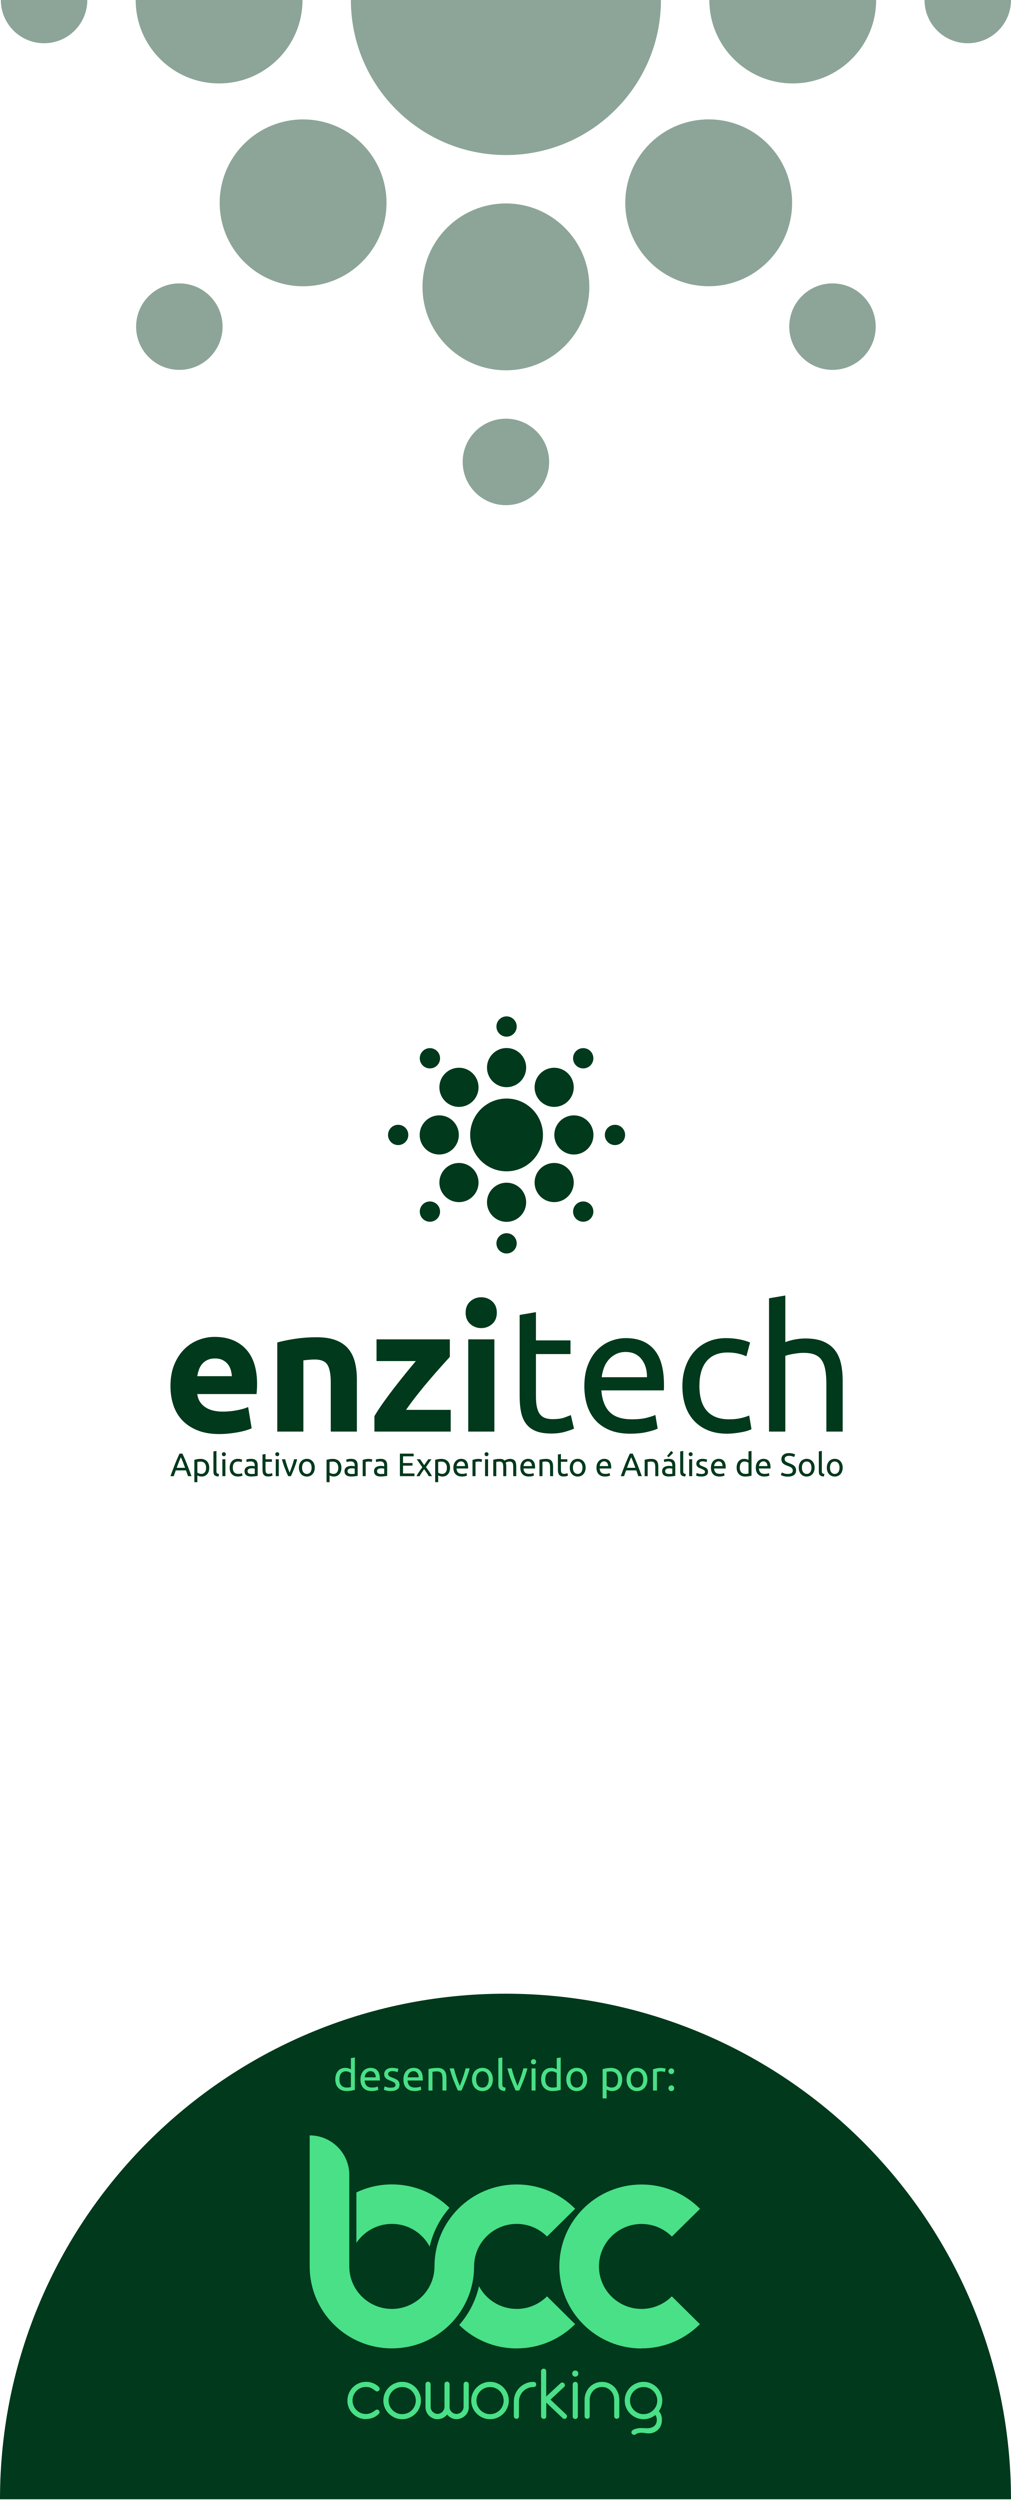 <svg width="777" height="1921" viewBox="0 0 777 1921" fill="none" xmlns="http://www.w3.org/2000/svg">
<path fill-rule="evenodd" clip-rule="evenodd" d="M776.989 1920.49C776.989 1705.93 603.054 1532 388.494 1532C173.935 1532 0 1705.93 0 1920.49H776.989Z" fill="#00391B"/>
<path d="M269.68 1592.98C269.308 1592.68 268.772 1592.38 268.071 1592.1C267.37 1591.82 266.604 1591.67 265.772 1591.67C264.897 1591.67 264.141 1591.84 263.506 1592.17C262.893 1592.47 262.39 1592.91 261.996 1593.48C261.602 1594.02 261.317 1594.68 261.142 1595.44C260.967 1596.2 260.879 1597.02 260.879 1597.9C260.879 1599.88 261.372 1601.42 262.357 1602.51C263.342 1603.58 264.656 1604.12 266.298 1604.12C267.13 1604.12 267.819 1604.09 268.367 1604.02C268.936 1603.93 269.374 1603.85 269.68 1603.76V1592.98ZM269.68 1581.52L272.734 1581V1605.92C272.034 1606.12 271.136 1606.31 270.041 1606.51C268.947 1606.7 267.688 1606.8 266.265 1606.8C264.951 1606.8 263.769 1606.6 262.718 1606.18C261.667 1605.77 260.77 1605.18 260.026 1604.41C259.281 1603.65 258.701 1602.72 258.285 1601.63C257.891 1600.52 257.694 1599.27 257.694 1597.9C257.694 1596.59 257.858 1595.39 258.187 1594.29C258.537 1593.2 259.04 1592.26 259.697 1591.48C260.354 1590.69 261.153 1590.08 262.094 1589.64C263.058 1589.21 264.152 1588.99 265.378 1588.99C266.363 1588.99 267.228 1589.12 267.973 1589.38C268.739 1589.64 269.308 1589.9 269.68 1590.14V1581.52Z" fill="#49E087"/>
<path d="M277.032 1597.93C277.032 1596.42 277.251 1595.11 277.688 1594C278.126 1592.86 278.706 1591.93 279.429 1591.18C280.151 1590.44 280.983 1589.88 281.925 1589.51C282.866 1589.14 283.829 1588.96 284.814 1588.96C287.113 1588.96 288.876 1589.68 290.102 1591.12C291.328 1592.54 291.941 1594.71 291.941 1597.63C291.941 1597.77 291.941 1597.94 291.941 1598.16C291.941 1598.35 291.93 1598.54 291.908 1598.72H280.217C280.348 1600.48 280.863 1601.83 281.76 1602.74C282.658 1603.66 284.059 1604.12 285.964 1604.12C287.037 1604.12 287.934 1604.03 288.657 1603.86C289.401 1603.66 289.959 1603.47 290.331 1603.3L290.758 1605.85C290.386 1606.05 289.729 1606.26 288.788 1606.48C287.868 1606.69 286.818 1606.8 285.635 1606.8C284.147 1606.8 282.855 1606.58 281.76 1606.15C280.688 1605.69 279.801 1605.07 279.101 1604.28C278.4 1603.5 277.875 1602.57 277.524 1601.5C277.196 1600.41 277.032 1599.22 277.032 1597.93ZM288.755 1596.26C288.777 1594.88 288.427 1593.76 287.704 1592.89C287.004 1591.99 286.03 1591.54 284.782 1591.54C284.081 1591.54 283.457 1591.69 282.91 1591.97C282.384 1592.23 281.936 1592.58 281.563 1593.02C281.191 1593.45 280.896 1593.96 280.677 1594.52C280.48 1595.09 280.348 1595.67 280.283 1596.26H288.755Z" fill="#49E087"/>
<path d="M300.301 1604.22C301.549 1604.22 302.468 1604.05 303.06 1603.72C303.673 1603.4 303.979 1602.87 303.979 1602.15C303.979 1601.41 303.683 1600.82 303.092 1600.38C302.501 1599.95 301.527 1599.46 300.17 1598.91C299.513 1598.65 298.878 1598.39 298.265 1598.13C297.674 1597.84 297.159 1597.51 296.722 1597.14C296.284 1596.77 295.934 1596.32 295.671 1595.8C295.408 1595.28 295.277 1594.63 295.277 1593.87C295.277 1592.36 295.835 1591.17 296.952 1590.3C298.068 1589.4 299.59 1588.96 301.516 1588.96C301.998 1588.96 302.479 1588.99 302.961 1589.06C303.443 1589.1 303.891 1589.16 304.307 1589.25C304.723 1589.32 305.085 1589.39 305.391 1589.48C305.719 1589.57 305.971 1589.64 306.146 1589.71L305.588 1592.33C305.26 1592.16 304.745 1591.98 304.045 1591.81C303.344 1591.61 302.501 1591.51 301.516 1591.51C300.662 1591.51 299.918 1591.69 299.283 1592.04C298.648 1592.36 298.331 1592.89 298.331 1593.61C298.331 1593.98 298.396 1594.31 298.528 1594.59C298.681 1594.87 298.9 1595.13 299.185 1595.38C299.491 1595.59 299.863 1595.8 300.301 1596C300.739 1596.19 301.264 1596.4 301.877 1596.62C302.687 1596.92 303.41 1597.23 304.045 1597.54C304.68 1597.82 305.216 1598.16 305.654 1598.55C306.114 1598.94 306.464 1599.42 306.705 1599.99C306.945 1600.54 307.066 1601.21 307.066 1602.02C307.066 1603.59 306.475 1604.78 305.293 1605.59C304.132 1606.4 302.468 1606.8 300.301 1606.8C298.79 1606.8 297.608 1606.67 296.754 1606.41C295.901 1606.17 295.321 1605.98 295.014 1605.85L295.572 1603.23C295.923 1603.36 296.481 1603.56 297.247 1603.82C298.013 1604.09 299.031 1604.22 300.301 1604.22Z" fill="#49E087"/>
<path d="M310.031 1597.93C310.031 1596.42 310.25 1595.11 310.688 1594C311.125 1592.86 311.706 1591.93 312.428 1591.18C313.151 1590.44 313.982 1589.88 314.924 1589.51C315.865 1589.14 316.828 1588.96 317.814 1588.96C320.112 1588.96 321.875 1589.68 323.101 1591.12C324.327 1592.54 324.94 1594.71 324.94 1597.63C324.94 1597.77 324.94 1597.94 324.94 1598.16C324.94 1598.35 324.929 1598.54 324.907 1598.72H313.216C313.348 1600.48 313.862 1601.83 314.76 1602.74C315.657 1603.66 317.058 1604.12 318.963 1604.12C320.036 1604.12 320.933 1604.03 321.656 1603.86C322.4 1603.66 322.958 1603.47 323.331 1603.3L323.757 1605.85C323.385 1606.05 322.729 1606.26 321.787 1606.48C320.868 1606.69 319.817 1606.8 318.635 1606.8C317.146 1606.8 315.854 1606.58 314.76 1606.15C313.687 1605.69 312.8 1605.07 312.1 1604.28C311.399 1603.5 310.874 1602.57 310.523 1601.5C310.195 1600.41 310.031 1599.22 310.031 1597.93ZM321.754 1596.26C321.776 1594.88 321.426 1593.76 320.703 1592.89C320.003 1591.99 319.029 1591.54 317.781 1591.54C317.08 1591.54 316.456 1591.69 315.909 1591.97C315.384 1592.23 314.935 1592.58 314.563 1593.02C314.19 1593.45 313.895 1593.96 313.676 1594.52C313.479 1595.09 313.348 1595.67 313.282 1596.26H321.754Z" fill="#49E087"/>
<path d="M329.327 1589.87C330.027 1589.7 330.958 1589.51 332.118 1589.32C333.278 1589.12 334.614 1589.02 336.124 1589.02C337.482 1589.02 338.609 1589.22 339.507 1589.61C340.404 1589.98 341.116 1590.52 341.641 1591.22C342.189 1591.89 342.572 1592.71 342.791 1593.67C343.01 1594.63 343.119 1595.69 343.119 1596.85V1606.41H340.065V1597.5C340.065 1596.46 339.988 1595.56 339.835 1594.82C339.704 1594.08 339.474 1593.48 339.146 1593.02C338.817 1592.56 338.379 1592.23 337.832 1592.04C337.285 1591.82 336.606 1591.71 335.796 1591.71C335.468 1591.71 335.128 1591.72 334.778 1591.74C334.428 1591.76 334.088 1591.79 333.76 1591.84C333.453 1591.86 333.169 1591.89 332.906 1591.94C332.665 1591.98 332.49 1592.01 332.381 1592.04V1606.41H329.327V1589.87Z" fill="#49E087"/>
<path d="M361.003 1589.38C360.149 1592.57 359.142 1595.63 357.982 1598.55C356.843 1601.48 355.738 1604.1 354.665 1606.41H351.907C350.834 1604.1 349.717 1601.48 348.557 1598.55C347.419 1595.63 346.422 1592.57 345.569 1589.38H348.853C349.115 1590.45 349.422 1591.6 349.772 1592.82C350.144 1594.02 350.527 1595.22 350.921 1596.42C351.337 1597.6 351.753 1598.75 352.169 1599.86C352.585 1600.97 352.979 1601.97 353.351 1602.84C353.724 1601.97 354.118 1600.97 354.534 1599.86C354.95 1598.75 355.355 1597.6 355.749 1596.42C356.165 1595.22 356.548 1594.02 356.898 1592.82C357.27 1591.6 357.588 1590.45 357.85 1589.38H361.003Z" fill="#49E087"/>
<path d="M378.778 1597.9C378.778 1599.25 378.581 1600.47 378.187 1601.56C377.793 1602.66 377.234 1603.59 376.512 1604.38C375.811 1605.17 374.969 1605.78 373.983 1606.21C372.998 1606.63 371.926 1606.84 370.765 1606.84C369.605 1606.84 368.532 1606.63 367.547 1606.21C366.562 1605.78 365.708 1605.17 364.986 1604.38C364.285 1603.59 363.738 1602.66 363.344 1601.56C362.95 1600.47 362.753 1599.25 362.753 1597.9C362.753 1596.56 362.95 1595.35 363.344 1594.26C363.738 1593.15 364.285 1592.2 364.986 1591.41C365.708 1590.63 366.562 1590.03 367.547 1589.61C368.532 1589.18 369.605 1588.96 370.765 1588.96C371.926 1588.96 372.998 1589.18 373.983 1589.61C374.969 1590.03 375.811 1590.63 376.512 1591.41C377.234 1592.2 377.793 1593.15 378.187 1594.26C378.581 1595.35 378.778 1596.56 378.778 1597.9ZM375.593 1597.9C375.593 1595.98 375.155 1594.46 374.279 1593.34C373.425 1592.21 372.254 1591.64 370.765 1591.64C369.277 1591.64 368.094 1592.21 367.219 1593.34C366.365 1594.46 365.938 1595.98 365.938 1597.9C365.938 1599.82 366.365 1601.35 367.219 1602.48C368.094 1603.59 369.277 1604.15 370.765 1604.15C372.254 1604.15 373.425 1603.59 374.279 1602.48C375.155 1601.35 375.593 1599.82 375.593 1597.9Z" fill="#49E087"/>
<path d="M388.198 1606.74C386.315 1606.69 384.979 1606.29 384.191 1605.53C383.403 1604.76 383.009 1603.57 383.009 1601.96V1581.52L386.063 1581V1601.47C386.063 1601.97 386.107 1602.38 386.194 1602.71C386.282 1603.04 386.424 1603.3 386.621 1603.5C386.818 1603.69 387.081 1603.85 387.409 1603.95C387.738 1604.04 388.143 1604.12 388.624 1604.18L388.198 1606.74Z" fill="#49E087"/>
<path d="M405.387 1589.38C404.533 1592.57 403.526 1595.63 402.365 1598.55C401.227 1601.48 400.121 1604.1 399.049 1606.41H396.29C395.218 1604.1 394.101 1601.48 392.941 1598.55C391.802 1595.63 390.806 1592.57 389.952 1589.38H393.236C393.499 1590.45 393.805 1591.6 394.156 1592.82C394.528 1594.02 394.911 1595.22 395.305 1596.42C395.721 1597.6 396.137 1598.75 396.553 1599.86C396.969 1600.97 397.363 1601.97 397.735 1602.84C398.107 1601.97 398.501 1600.97 398.917 1599.86C399.333 1598.75 399.738 1597.6 400.132 1596.42C400.548 1595.22 400.931 1594.02 401.282 1592.82C401.654 1591.6 401.971 1590.45 402.234 1589.38H405.387Z" fill="#49E087"/>
<path d="M411.592 1606.41H408.538V1589.38H411.592V1606.41ZM410.048 1586.3C409.501 1586.3 409.03 1586.13 408.636 1585.78C408.264 1585.41 408.078 1584.92 408.078 1584.31C408.078 1583.7 408.264 1583.22 408.636 1582.87C409.03 1582.5 409.501 1582.31 410.048 1582.31C410.595 1582.31 411.055 1582.5 411.427 1582.87C411.821 1583.22 412.018 1583.7 412.018 1584.31C412.018 1584.92 411.821 1585.41 411.427 1585.78C411.055 1586.13 410.595 1586.3 410.048 1586.3Z" fill="#49E087"/>
<path d="M427.877 1592.98C427.505 1592.68 426.969 1592.38 426.268 1592.1C425.568 1591.82 424.801 1591.67 423.97 1591.67C423.094 1591.67 422.339 1591.84 421.704 1592.17C421.091 1592.47 420.587 1592.91 420.193 1593.48C419.799 1594.02 419.514 1594.68 419.339 1595.44C419.164 1596.2 419.077 1597.02 419.077 1597.9C419.077 1599.88 419.569 1601.42 420.554 1602.51C421.539 1603.58 422.853 1604.12 424.495 1604.12C425.327 1604.12 426.016 1604.09 426.564 1604.02C427.133 1603.93 427.571 1603.85 427.877 1603.76V1592.98ZM427.877 1581.52L430.931 1581V1605.92C430.231 1606.12 429.333 1606.31 428.239 1606.51C427.144 1606.7 425.885 1606.8 424.462 1606.8C423.149 1606.8 421.966 1606.6 420.916 1606.18C419.865 1605.77 418.967 1605.18 418.223 1604.41C417.478 1603.65 416.898 1602.72 416.482 1601.63C416.088 1600.52 415.891 1599.27 415.891 1597.9C415.891 1596.59 416.055 1595.39 416.384 1594.29C416.734 1593.2 417.238 1592.26 417.894 1591.48C418.551 1590.69 419.35 1590.08 420.292 1589.64C421.255 1589.21 422.349 1588.99 423.575 1588.99C424.561 1588.99 425.425 1589.12 426.17 1589.38C426.936 1589.64 427.505 1589.9 427.877 1590.14V1581.52Z" fill="#49E087"/>
<path d="M451.254 1597.9C451.254 1599.25 451.057 1600.47 450.663 1601.56C450.269 1602.66 449.711 1603.59 448.988 1604.38C448.288 1605.17 447.445 1605.78 446.46 1606.21C445.475 1606.63 444.402 1606.84 443.242 1606.84C442.081 1606.84 441.009 1606.63 440.023 1606.21C439.038 1605.78 438.184 1605.17 437.462 1604.38C436.761 1603.59 436.214 1602.66 435.82 1601.56C435.426 1600.47 435.229 1599.25 435.229 1597.9C435.229 1596.56 435.426 1595.35 435.82 1594.26C436.214 1593.15 436.761 1592.2 437.462 1591.41C438.184 1590.63 439.038 1590.03 440.023 1589.61C441.009 1589.18 442.081 1588.96 443.242 1588.96C444.402 1588.96 445.475 1589.18 446.46 1589.61C447.445 1590.03 448.288 1590.63 448.988 1591.41C449.711 1592.2 450.269 1593.15 450.663 1594.26C451.057 1595.35 451.254 1596.56 451.254 1597.9ZM448.069 1597.9C448.069 1595.98 447.631 1594.46 446.755 1593.34C445.902 1592.21 444.73 1591.64 443.242 1591.64C441.753 1591.64 440.571 1592.21 439.695 1593.34C438.841 1594.46 438.414 1595.98 438.414 1597.9C438.414 1599.82 438.841 1601.35 439.695 1602.48C440.571 1603.59 441.753 1604.15 443.242 1604.15C444.73 1604.15 445.902 1603.59 446.755 1602.48C447.631 1601.35 448.069 1599.82 448.069 1597.9Z" fill="#49E087"/>
<path d="M475.006 1597.93C475.006 1595.94 474.514 1594.41 473.528 1593.34C472.543 1592.28 471.23 1591.74 469.588 1591.74C468.668 1591.74 467.946 1591.77 467.42 1591.84C466.917 1591.9 466.512 1591.98 466.205 1592.07V1602.81C466.578 1603.11 467.114 1603.41 467.815 1603.69C468.515 1603.98 469.281 1604.12 470.113 1604.12C470.989 1604.12 471.733 1603.97 472.346 1603.66C472.981 1603.33 473.496 1602.9 473.89 1602.35C474.284 1601.78 474.568 1601.13 474.743 1600.38C474.919 1599.62 475.006 1598.8 475.006 1597.93ZM478.192 1597.93C478.192 1599.22 478.016 1600.41 477.666 1601.5C477.338 1602.59 476.845 1603.53 476.188 1604.31C475.532 1605.1 474.722 1605.71 473.758 1606.15C472.817 1606.58 471.733 1606.8 470.507 1606.8C469.522 1606.8 468.646 1606.67 467.88 1606.41C467.136 1606.15 466.578 1605.9 466.205 1605.66V1612.47H463.151V1589.91C463.874 1589.73 464.771 1589.55 465.844 1589.35C466.939 1589.13 468.198 1589.02 469.621 1589.02C470.934 1589.02 472.116 1589.23 473.167 1589.64C474.218 1590.06 475.116 1590.65 475.86 1591.41C476.604 1592.18 477.174 1593.12 477.568 1594.23C477.984 1595.32 478.192 1596.55 478.192 1597.93Z" fill="#49E087"/>
<path d="M497.562 1597.9C497.562 1599.25 497.365 1600.47 496.971 1601.56C496.577 1602.66 496.019 1603.59 495.296 1604.38C494.596 1605.17 493.753 1605.78 492.768 1606.21C491.782 1606.63 490.71 1606.84 489.549 1606.84C488.389 1606.84 487.316 1606.63 486.331 1606.21C485.346 1605.78 484.492 1605.17 483.77 1604.38C483.069 1603.59 482.522 1602.66 482.128 1601.56C481.734 1600.47 481.537 1599.25 481.537 1597.9C481.537 1596.56 481.734 1595.35 482.128 1594.26C482.522 1593.15 483.069 1592.2 483.77 1591.41C484.492 1590.63 485.346 1590.03 486.331 1589.61C487.316 1589.18 488.389 1588.96 489.549 1588.96C490.71 1588.96 491.782 1589.18 492.768 1589.61C493.753 1590.03 494.596 1590.63 495.296 1591.41C496.019 1592.2 496.577 1593.15 496.971 1594.26C497.365 1595.35 497.562 1596.56 497.562 1597.9ZM494.377 1597.9C494.377 1595.98 493.939 1594.46 493.063 1593.34C492.209 1592.21 491.038 1591.64 489.549 1591.64C488.061 1591.64 486.879 1592.21 486.003 1593.34C485.149 1594.46 484.722 1595.98 484.722 1597.9C484.722 1599.82 485.149 1601.35 486.003 1602.48C486.879 1603.59 488.061 1604.15 489.549 1604.15C491.038 1604.15 492.209 1603.59 493.063 1602.48C493.939 1601.35 494.377 1599.82 494.377 1597.9Z" fill="#49E087"/>
<path d="M508.164 1589.02C508.427 1589.02 508.722 1589.04 509.051 1589.09C509.401 1589.11 509.74 1589.15 510.069 1589.22C510.397 1589.26 510.693 1589.32 510.955 1589.38C511.24 1589.43 511.448 1589.47 511.579 1589.51L511.054 1592.17C510.813 1592.08 510.408 1591.98 509.839 1591.87C509.291 1591.74 508.58 1591.67 507.704 1591.67C507.135 1591.67 506.566 1591.74 505.997 1591.87C505.449 1591.98 505.088 1592.06 504.913 1592.1V1606.41H501.859V1590.1C502.581 1589.84 503.479 1589.6 504.552 1589.38C505.624 1589.14 506.828 1589.02 508.164 1589.02Z" fill="#49E087"/>
<path d="M518.138 1604.64C518.138 1605.23 517.941 1605.74 517.547 1606.18C517.153 1606.62 516.617 1606.84 515.938 1606.84C515.26 1606.84 514.723 1606.62 514.329 1606.18C513.935 1605.74 513.738 1605.23 513.738 1604.64C513.738 1604.05 513.935 1603.54 514.329 1603.1C514.723 1602.67 515.26 1602.45 515.938 1602.45C516.617 1602.45 517.153 1602.67 517.547 1603.1C517.941 1603.54 518.138 1604.05 518.138 1604.64ZM518.138 1591.58C518.138 1592.17 517.941 1592.68 517.547 1593.12C517.153 1593.55 516.617 1593.77 515.938 1593.77C515.26 1593.77 514.723 1593.55 514.329 1593.12C513.935 1592.68 513.738 1592.17 513.738 1591.58C513.738 1590.99 513.935 1590.47 514.329 1590.04C514.723 1589.6 515.26 1589.38 515.938 1589.38C516.617 1589.38 517.153 1589.6 517.547 1590.04C517.941 1590.47 518.138 1590.99 518.138 1591.58Z" fill="#49E087"/>
<path d="M281.357 1858.93C279.386 1858.93 277.536 1858.57 275.807 1857.85C274.077 1857.12 272.549 1856.12 271.222 1854.8C269.894 1853.47 268.849 1851.95 268.125 1850.27C267.401 1848.54 266.999 1846.74 266.999 1844.77C266.999 1842.81 267.361 1840.92 268.085 1839.16C268.808 1837.39 269.814 1835.83 271.141 1834.5C272.468 1833.18 273.997 1832.14 275.726 1831.38C277.496 1830.61 279.346 1830.25 281.357 1830.25C283.207 1830.25 285.017 1830.57 286.706 1831.26C288.436 1831.9 289.843 1832.86 291.05 1834.06C291.533 1834.54 291.774 1835.11 291.774 1835.71C291.774 1836.27 291.533 1836.75 291.05 1837.11C290.648 1837.47 290.205 1837.63 289.763 1837.63C289.361 1837.63 288.878 1837.43 288.194 1836.95L287.35 1836.31C286.988 1836.03 286.747 1835.83 286.545 1835.75C285.701 1835.19 284.856 1834.79 283.971 1834.54C283.087 1834.3 282.161 1834.18 281.156 1834.18C279.748 1834.18 278.421 1834.46 277.134 1835.03C275.887 1835.59 274.761 1836.35 273.836 1837.35C272.911 1838.31 272.227 1839.4 271.704 1840.64C271.181 1841.88 270.94 1843.17 270.94 1844.53C270.94 1845.89 271.181 1847.18 271.704 1848.46C272.187 1849.74 272.911 1850.83 273.836 1851.79C274.761 1852.79 275.847 1853.55 277.094 1854.12C278.341 1854.68 279.708 1854.96 281.156 1854.96C282.564 1854.96 283.851 1854.72 285.017 1854.2C286.063 1853.75 287.31 1852.99 288.798 1851.83C289.2 1851.63 289.522 1851.55 289.763 1851.55C289.964 1851.55 290.165 1851.59 290.407 1851.67C290.648 1851.75 290.849 1851.87 291.01 1852.03C291.452 1852.43 291.694 1852.91 291.694 1853.43C291.694 1854.04 291.452 1854.6 290.97 1855.04C289.763 1856.24 288.355 1857.2 286.626 1857.85C284.896 1858.53 283.127 1858.85 281.277 1858.85L281.357 1858.93ZM309.069 1858.97C307.098 1858.97 305.288 1858.61 303.518 1857.85C301.789 1857.12 300.26 1856.08 298.893 1854.76C297.566 1853.43 296.52 1851.91 295.756 1850.19C294.992 1848.42 294.63 1846.62 294.63 1844.65C294.63 1842.69 294.992 1840.84 295.756 1839.08C296.52 1837.31 297.566 1835.79 298.893 1834.46C300.22 1833.14 301.749 1832.1 303.518 1831.38C305.248 1830.61 307.098 1830.25 309.069 1830.25C311.039 1830.25 312.889 1830.61 314.659 1831.38C316.429 1832.14 317.957 1833.14 319.284 1834.46C320.612 1835.79 321.617 1837.35 322.381 1839.08C323.145 1840.84 323.507 1842.69 323.507 1844.65C323.507 1846.62 323.145 1848.42 322.381 1850.19C321.657 1851.95 320.612 1853.47 319.284 1854.76C317.957 1856.08 316.429 1857.12 314.659 1857.85C312.889 1858.61 311.039 1858.97 309.069 1858.97ZM309.069 1855.08C310.516 1855.08 311.884 1854.8 313.171 1854.28C314.458 1853.71 315.584 1852.99 316.549 1851.99C317.515 1851.03 318.239 1849.9 318.762 1848.66C319.284 1847.38 319.566 1846.05 319.566 1844.69C319.566 1843.29 319.284 1841.92 318.762 1840.68C318.239 1839.4 317.474 1838.27 316.549 1837.31C315.584 1836.35 314.458 1835.59 313.171 1835.07C311.884 1834.5 310.516 1834.26 309.109 1834.26C307.661 1834.26 306.334 1834.54 305.047 1835.07C303.76 1835.63 302.674 1836.35 301.708 1837.31C300.743 1838.27 299.979 1839.4 299.456 1840.68C298.893 1841.96 298.652 1843.29 298.652 1844.69C298.652 1846.09 298.933 1847.42 299.456 1848.66C300.019 1849.94 300.743 1851.03 301.708 1851.99C302.674 1852.99 303.8 1853.71 305.047 1854.28C306.334 1854.84 307.661 1855.08 309.109 1855.08H309.069ZM336.257 1858.97C335.01 1858.97 333.804 1858.73 332.718 1858.25C331.592 1857.77 330.626 1857.12 329.742 1856.24C328.857 1855.36 328.213 1854.4 327.731 1853.27C327.248 1852.15 327.007 1850.95 327.007 1849.7V1832.1C327.007 1831.54 327.208 1831.06 327.57 1830.69C327.972 1830.33 328.414 1830.13 328.977 1830.13C329.5 1830.13 329.983 1830.33 330.345 1830.69C330.707 1831.06 330.908 1831.54 330.948 1832.1L330.988 1849.66V1849.82C330.988 1849.86 330.948 1849.94 330.948 1849.99C331.069 1851.31 331.632 1852.47 332.678 1853.43C333.16 1853.88 333.723 1854.24 334.327 1854.52C334.97 1854.76 335.614 1854.88 336.297 1854.88C337.021 1854.88 337.705 1854.72 338.349 1854.44C338.992 1854.16 339.595 1853.71 340.078 1853.23C340.561 1852.71 340.963 1852.11 341.204 1851.47C341.486 1850.79 341.606 1850.11 341.606 1849.38V1832.1C341.606 1831.54 341.807 1831.06 342.169 1830.65C342.531 1830.29 343.014 1830.09 343.577 1830.09C344.1 1830.09 344.583 1830.29 344.945 1830.65C345.347 1831.06 345.548 1831.54 345.548 1832.1V1849.7C345.548 1849.74 345.508 1849.78 345.508 1849.9C345.548 1850.59 345.709 1851.23 345.99 1851.83C346.272 1852.43 346.674 1852.95 347.157 1853.43C347.639 1853.92 348.202 1854.28 348.846 1854.52C349.449 1854.76 350.133 1854.92 350.817 1854.92C351.541 1854.92 352.224 1854.76 352.908 1854.52C353.592 1854.24 354.155 1853.84 354.638 1853.35C355.12 1852.87 355.522 1852.31 355.804 1851.67C356.086 1851.03 356.246 1850.39 356.287 1849.66V1832.1C356.287 1831.54 356.488 1831.06 356.85 1830.69C357.252 1830.33 357.694 1830.13 358.257 1830.13C358.78 1830.13 359.263 1830.33 359.665 1830.69C360.067 1831.06 360.268 1831.54 360.268 1832.1V1849.78C360.268 1851.03 360.027 1852.23 359.544 1853.31C359.062 1854.44 358.378 1855.4 357.493 1856.24C356.608 1857.08 355.603 1857.77 354.477 1858.21C353.31 1858.69 352.144 1858.93 350.897 1858.93C349.409 1858.93 348.042 1858.61 346.795 1857.97C345.548 1857.32 344.502 1856.48 343.658 1855.36C342.773 1856.48 341.687 1857.36 340.44 1858.01C339.153 1858.61 337.826 1858.93 336.338 1858.93L336.257 1858.97ZM376.598 1858.97C374.627 1858.97 372.817 1858.61 371.047 1857.85C369.318 1857.12 367.79 1856.08 366.422 1854.76C365.095 1853.43 364.049 1851.91 363.285 1850.19C362.521 1848.42 362.159 1846.62 362.159 1844.65C362.159 1842.69 362.521 1840.84 363.285 1839.08C364.049 1837.31 365.095 1835.79 366.422 1834.46C367.749 1833.14 369.278 1832.1 371.047 1831.38C372.777 1830.61 374.627 1830.25 376.598 1830.25C378.568 1830.25 380.419 1830.61 382.188 1831.38C383.958 1832.14 385.486 1833.14 386.813 1834.46C388.141 1835.79 389.146 1837.35 389.91 1839.08C390.675 1840.84 391.037 1842.69 391.037 1844.65C391.037 1846.62 390.675 1848.42 389.91 1850.19C389.186 1851.95 388.141 1853.47 386.813 1854.76C385.486 1856.08 383.958 1857.12 382.188 1857.85C380.419 1858.61 378.568 1858.97 376.598 1858.97ZM376.598 1855.08C378.046 1855.08 379.413 1854.8 380.7 1854.28C381.987 1853.71 383.113 1852.99 384.079 1851.99C385.044 1851.03 385.768 1849.9 386.291 1848.66C386.813 1847.38 387.095 1846.05 387.095 1844.69C387.095 1843.29 386.813 1841.92 386.291 1840.68C385.768 1839.4 385.004 1838.27 384.079 1837.31C383.113 1836.35 381.987 1835.59 380.7 1835.07C379.413 1834.5 378.046 1834.26 376.638 1834.26C375.19 1834.26 373.863 1834.54 372.576 1835.07C371.289 1835.63 370.203 1836.35 369.237 1837.31C368.272 1838.27 367.508 1839.4 366.985 1840.68C366.422 1841.96 366.181 1843.29 366.181 1844.69C366.181 1846.09 366.462 1847.42 366.985 1848.66C367.548 1849.94 368.272 1851.03 369.237 1851.99C370.203 1852.99 371.329 1853.71 372.576 1854.28C373.863 1854.84 375.19 1855.08 376.638 1855.08H376.598ZM396.949 1858.65C396.386 1858.65 395.903 1858.45 395.501 1858.09C395.099 1857.73 394.898 1857.24 394.898 1856.68V1845.29C394.898 1843.29 395.3 1841.36 396.064 1839.52C396.868 1837.67 397.914 1836.07 399.282 1834.71C400.689 1833.3 402.298 1832.22 404.108 1831.46C405.918 1830.65 407.808 1830.29 409.819 1830.29H410.061C410.704 1830.29 411.187 1830.49 411.549 1830.86C411.911 1831.22 412.112 1831.7 412.112 1832.3C412.112 1832.86 411.911 1833.34 411.549 1833.7C411.187 1834.06 410.664 1834.26 410.101 1834.26H409.859C408.412 1834.26 407.004 1834.54 405.677 1835.11C404.349 1835.67 403.143 1836.47 402.137 1837.51C401.092 1838.52 400.287 1839.72 399.724 1841.08C399.121 1842.45 398.839 1843.89 398.839 1845.37V1856.76C398.839 1857.32 398.638 1857.81 398.276 1858.17C397.914 1858.53 397.472 1858.73 396.949 1858.73V1858.65ZM417.823 1858.65C417.26 1858.65 416.777 1858.45 416.415 1858.09C416.013 1857.73 415.812 1857.24 415.812 1856.72V1822.07C415.812 1821.51 416.013 1821.03 416.415 1820.67C416.817 1820.31 417.3 1820.11 417.823 1820.11C418.386 1820.11 418.828 1820.31 419.231 1820.67C419.593 1821.03 419.794 1821.51 419.794 1822.07V1841.52L430.854 1831.26C431.216 1830.9 431.659 1830.77 432.181 1830.77C432.704 1830.77 433.187 1830.98 433.549 1831.38C433.951 1831.78 434.152 1832.22 434.152 1832.78C434.192 1833.3 433.991 1833.74 433.549 1834.18L423.092 1843.93L435.238 1855.44C435.6 1855.8 435.761 1856.2 435.761 1856.72C435.761 1857.24 435.56 1857.73 435.198 1858.13C434.796 1858.53 434.353 1858.73 433.83 1858.73C433.267 1858.73 432.785 1858.53 432.383 1858.13L419.834 1846.22V1856.84C419.834 1857.4 419.633 1857.85 419.271 1858.21C418.909 1858.57 418.426 1858.77 417.903 1858.77L417.823 1858.65ZM442.116 1826.28C441.432 1826.28 440.869 1826.04 440.427 1825.6C439.984 1825.12 439.743 1824.56 439.743 1823.92C439.743 1823.24 439.984 1822.67 440.427 1822.23C440.869 1821.79 441.432 1821.55 442.116 1821.55C442.8 1821.55 443.363 1821.75 443.805 1822.23C444.247 1822.67 444.489 1823.24 444.489 1823.92C444.489 1824.56 444.247 1825.12 443.805 1825.6C443.363 1826.04 442.759 1826.28 442.116 1826.28ZM442.116 1858.81C441.553 1858.81 441.11 1858.61 440.708 1858.25C440.306 1857.85 440.145 1857.4 440.145 1856.84V1832.3C440.145 1831.74 440.346 1831.26 440.708 1830.86C441.11 1830.45 441.593 1830.29 442.116 1830.29C442.679 1830.29 443.161 1830.49 443.523 1830.86C443.885 1831.22 444.087 1831.7 444.087 1832.3V1856.84C444.087 1857.4 443.885 1857.85 443.523 1858.25C443.121 1858.65 442.679 1858.81 442.156 1858.81H442.116ZM451.326 1858.65C450.763 1858.65 450.28 1858.45 449.878 1858.09C449.476 1857.73 449.275 1857.24 449.275 1856.72V1844.09C449.275 1842.2 449.597 1840.44 450.28 1838.76C450.964 1837.07 451.889 1835.59 453.136 1834.3C454.343 1833.02 455.791 1832.06 457.44 1831.34C459.089 1830.61 460.818 1830.29 462.708 1830.29C464.558 1830.29 466.328 1830.65 467.937 1831.34C469.586 1832.06 470.994 1833.02 472.2 1834.26C473.407 1835.55 474.332 1837.03 474.975 1838.68C475.619 1840.36 475.981 1842.12 475.981 1844.01V1856.68C475.981 1857.24 475.78 1857.73 475.418 1858.09C475.056 1858.45 474.573 1858.65 474.01 1858.65C473.447 1858.65 473.005 1858.45 472.602 1858.09C472.24 1857.73 472.039 1857.24 472.039 1856.68V1844.17C472.039 1842.81 471.798 1841.52 471.356 1840.32C470.913 1839.12 470.229 1838.03 469.425 1837.15C468.54 1836.23 467.535 1835.51 466.409 1834.99C465.242 1834.46 464.036 1834.22 462.668 1834.22C461.341 1834.22 460.094 1834.46 458.928 1834.99C457.761 1835.51 456.756 1836.19 455.911 1837.11C455.067 1837.99 454.423 1839.04 453.94 1840.24C453.458 1841.44 453.216 1842.73 453.216 1844.09V1856.68C453.216 1857.24 453.056 1857.73 452.694 1858.09C452.332 1858.45 451.889 1858.65 451.286 1858.65H451.326ZM487.363 1871C486.84 1871 486.358 1870.8 485.915 1870.44C485.473 1870.08 485.272 1869.6 485.272 1869.07C485.272 1867.95 486.237 1867.07 488.208 1866.43C488.932 1866.19 489.656 1866.03 490.46 1865.91C491.264 1865.79 491.948 1865.75 492.511 1865.75C493.316 1865.75 494.12 1865.79 494.884 1865.83C495.689 1865.91 496.493 1865.91 497.257 1865.91C499.63 1865.91 501.48 1865.35 502.807 1864.22C504.135 1863.1 504.778 1861.5 504.778 1859.45C504.778 1858.57 504.658 1857.81 504.416 1857.12C504.255 1856.68 503.974 1856.24 503.652 1855.76C502.405 1856.76 500.998 1857.56 499.429 1858.13C497.86 1858.69 496.252 1858.97 494.562 1858.97C492.592 1858.97 490.782 1858.61 489.012 1857.85C487.283 1857.12 485.754 1856.08 484.387 1854.76C483.06 1853.43 482.014 1851.91 481.25 1850.19C480.485 1848.42 480.124 1846.62 480.124 1844.65C480.124 1842.69 480.485 1840.84 481.25 1839.08C482.014 1837.31 483.06 1835.79 484.387 1834.46C485.714 1833.14 487.242 1832.1 489.012 1831.38C490.742 1830.61 492.592 1830.25 494.562 1830.25C496.533 1830.25 498.383 1830.61 500.153 1831.38C501.923 1832.14 503.451 1833.14 504.778 1834.46C506.106 1835.79 507.111 1837.35 507.875 1839.08C508.639 1840.84 509.001 1842.69 509.001 1844.65C509.001 1847.62 508.117 1850.35 506.387 1852.83C507.191 1853.71 507.795 1854.68 508.157 1855.76C508.519 1856.84 508.72 1858.09 508.72 1859.49C508.72 1861.09 508.438 1862.54 507.915 1863.82C507.393 1865.1 506.628 1866.23 505.623 1867.15C504.698 1868.03 503.612 1868.67 502.405 1869.16C501.199 1869.64 499.912 1869.88 498.584 1869.88C497.7 1869.88 496.775 1869.8 495.769 1869.6C494.683 1869.44 493.678 1869.36 492.793 1869.36C492.149 1869.36 491.425 1869.44 490.742 1869.6C489.857 1869.8 489.133 1870.12 488.57 1870.56C488.208 1870.88 487.806 1871 487.403 1871H487.363ZM494.603 1855.08C496.051 1855.08 497.418 1854.8 498.705 1854.28C499.992 1853.71 501.118 1852.99 502.084 1851.99C503.049 1851.03 503.813 1849.9 504.336 1848.66C504.859 1847.38 505.14 1846.05 505.14 1844.69C505.14 1843.29 504.859 1841.92 504.336 1840.68C503.813 1839.4 503.049 1838.27 502.084 1837.31C501.118 1836.35 499.992 1835.59 498.705 1835.07C497.418 1834.5 496.051 1834.26 494.643 1834.26C493.195 1834.26 491.868 1834.54 490.581 1835.07C489.294 1835.63 488.208 1836.35 487.242 1837.31C486.277 1838.27 485.513 1839.4 484.99 1840.68C484.427 1841.96 484.186 1843.29 484.186 1844.69C484.186 1846.09 484.467 1847.42 484.99 1848.66C485.553 1849.94 486.277 1851.03 487.242 1851.99C488.208 1852.99 489.334 1853.71 490.581 1854.28C491.868 1854.84 493.195 1855.08 494.643 1855.08H494.603Z" fill="#49E087"/>
<path fill-rule="evenodd" clip-rule="evenodd" d="M345.427 1696.54C334.045 1685.39 318.44 1678.54 301.226 1678.54C291.452 1678.54 282.202 1680.74 273.916 1684.71V1723.49C279.788 1714.67 289.803 1708.9 301.226 1708.9C313.814 1708.9 324.714 1715.95 330.224 1726.34C332.798 1715.11 338.107 1704.93 345.467 1696.54H345.427Z" fill="#49E087"/>
<path fill-rule="evenodd" clip-rule="evenodd" d="M364.371 1741.42C364.451 1723.45 379.091 1708.9 397.11 1708.9C406.199 1708.9 414.444 1712.59 420.397 1718.6L442.035 1697.27C430.573 1685.72 414.686 1678.58 397.11 1678.58C362.199 1678.58 333.924 1706.77 333.924 1741.58C333.924 1759.63 319.244 1774.23 301.185 1774.23C283.086 1774.23 268.446 1759.59 268.446 1741.58V1671.24C268.446 1654.55 254.772 1640.88 238 1640.88V1741.54C238 1776.35 266.275 1804.55 301.185 1804.55C336.096 1804.55 364.371 1776.35 364.371 1741.54V1741.42Z" fill="#49E087"/>
<path fill-rule="evenodd" clip-rule="evenodd" d="M397.15 1804.55C414.686 1804.55 430.532 1797.41 441.995 1785.94L420.397 1764.56C414.444 1770.54 406.24 1774.23 397.15 1774.23C384.561 1774.23 373.621 1767.17 368.151 1756.78C365.577 1768.01 360.268 1778.2 352.908 1786.58C364.29 1797.73 379.896 1804.59 397.11 1804.59L397.15 1804.55Z" fill="#49E087"/>
<path fill-rule="evenodd" clip-rule="evenodd" d="M493.074 1804.55C510.61 1804.55 526.457 1797.41 537.92 1785.94L516.321 1764.56C510.369 1770.54 502.164 1774.23 493.074 1774.23C474.976 1774.23 460.335 1759.59 460.335 1741.58C460.335 1723.53 475.016 1708.94 493.074 1708.94C502.164 1708.94 510.409 1712.63 516.362 1718.64L538 1697.31C526.537 1685.76 510.65 1678.62 493.074 1678.62C458.164 1678.62 429.889 1706.81 429.889 1741.62C429.889 1776.43 458.164 1804.63 493.074 1804.63V1804.55Z" fill="#49E087"/>
<path fill-rule="evenodd" clip-rule="evenodd" d="M389.321 844.144C404.768 844.144 417.288 856.665 417.288 872.111C417.288 887.558 404.768 900.078 389.321 900.078C373.875 900.078 361.354 887.558 361.354 872.111C361.354 856.665 373.875 844.144 389.321 844.144Z" fill="#00391B"/>
<path fill-rule="evenodd" clip-rule="evenodd" d="M389.321 805.321C397.634 805.321 404.371 812.059 404.371 820.371C404.371 828.683 397.634 835.421 389.321 835.421C381.009 835.421 374.271 828.683 374.271 820.371C374.271 812.059 381.009 805.321 389.321 805.321V805.321Z" fill="#00391B"/>
<path fill-rule="evenodd" clip-rule="evenodd" d="M389.322 781C393.629 781 397.121 784.492 397.121 788.799C397.121 793.107 393.629 796.599 389.322 796.599C385.014 796.599 381.522 793.107 381.522 788.799C381.522 784.492 385.014 781 389.322 781Z" fill="#00391B"/>
<path fill-rule="evenodd" clip-rule="evenodd" d="M322.531 872.112C322.531 863.799 329.269 857.062 337.581 857.062C345.893 857.062 352.631 863.799 352.631 872.112C352.631 880.424 345.893 887.161 337.581 887.161C329.269 887.161 322.531 880.424 322.531 872.112Z" fill="#00391B"/>
<path fill-rule="evenodd" clip-rule="evenodd" d="M298.21 872.112C298.21 867.804 301.702 864.312 306.009 864.312C310.317 864.312 313.809 867.804 313.809 872.112C313.809 876.419 310.317 879.911 306.009 879.911C301.702 879.911 298.21 876.419 298.21 872.112Z" fill="#00391B"/>
<path fill-rule="evenodd" clip-rule="evenodd" d="M456.111 872.112C456.111 863.799 449.374 857.062 441.062 857.062C432.749 857.062 426.012 863.799 426.012 872.112C426.012 880.424 432.749 887.161 441.062 887.161C449.374 887.161 456.111 880.424 456.111 872.112Z" fill="#00391B"/>
<path fill-rule="evenodd" clip-rule="evenodd" d="M480.433 872.112C480.433 867.804 476.941 864.312 472.634 864.312C468.326 864.312 464.834 867.804 464.834 872.112C464.834 876.419 468.326 879.911 472.634 879.911C476.941 879.911 480.433 876.419 480.433 872.112Z" fill="#00391B"/>
<path fill-rule="evenodd" clip-rule="evenodd" d="M389.321 938.902C381.009 938.902 374.271 932.164 374.271 923.852C374.271 915.54 381.009 908.802 389.321 908.802C397.634 908.802 404.371 915.54 404.371 923.852C404.371 932.164 397.634 938.902 389.321 938.902Z" fill="#00391B"/>
<path fill-rule="evenodd" clip-rule="evenodd" d="M389.322 963.223C385.014 963.223 381.522 959.731 381.522 955.423C381.522 951.116 385.014 947.624 389.322 947.624C393.629 947.624 397.121 951.116 397.121 955.423C397.121 959.731 393.629 963.223 389.322 963.223Z" fill="#00391B"/>
<path fill-rule="evenodd" clip-rule="evenodd" d="M342.094 824.883C347.971 819.006 357.5 819.006 363.378 824.883C369.255 830.761 369.255 840.29 363.378 846.167C357.5 852.045 347.971 852.045 342.094 846.167C336.216 840.29 336.216 830.761 342.094 824.883Z" fill="#00391B"/>
<path fill-rule="evenodd" clip-rule="evenodd" d="M324.896 807.686C327.942 804.64 332.88 804.64 335.926 807.686C338.972 810.732 338.972 815.67 335.926 818.716C332.88 821.762 327.942 821.762 324.896 818.716C321.85 815.67 321.85 810.732 324.896 807.686Z" fill="#00391B"/>
<path fill-rule="evenodd" clip-rule="evenodd" d="M342.094 919.339C336.216 913.462 336.216 903.933 342.094 898.056C347.971 892.178 357.5 892.178 363.378 898.056C369.255 903.933 369.255 913.462 363.378 919.339C357.5 925.217 347.971 925.217 342.094 919.339Z" fill="#00391B"/>
<path fill-rule="evenodd" clip-rule="evenodd" d="M324.896 936.537C321.85 933.491 321.85 928.553 324.896 925.507C327.942 922.461 332.88 922.461 335.926 925.507C338.972 928.553 338.972 933.491 335.926 936.537C332.88 939.583 327.942 939.583 324.896 936.537Z" fill="#00391B"/>
<path fill-rule="evenodd" clip-rule="evenodd" d="M436.549 824.883C430.672 819.006 421.143 819.006 415.265 824.883C409.388 830.761 409.388 840.29 415.265 846.167C421.143 852.045 430.672 852.045 436.549 846.167C442.426 840.29 442.426 830.761 436.549 824.883Z" fill="#00391B"/>
<path fill-rule="evenodd" clip-rule="evenodd" d="M453.747 807.686C450.701 804.64 445.763 804.64 442.717 807.686C439.671 810.732 439.671 815.67 442.717 818.716C445.763 821.762 450.702 821.762 453.747 818.716C456.793 815.67 456.793 810.732 453.747 807.686Z" fill="#00391B"/>
<path fill-rule="evenodd" clip-rule="evenodd" d="M436.549 919.339C430.672 925.217 421.143 925.217 415.265 919.339C409.388 913.462 409.388 903.933 415.265 898.056C421.143 892.178 430.672 892.178 436.549 898.056C442.426 903.933 442.426 913.462 436.549 919.339Z" fill="#00391B"/>
<path fill-rule="evenodd" clip-rule="evenodd" d="M453.747 936.537C450.701 939.583 445.763 939.583 442.717 936.537C439.671 933.491 439.671 928.553 442.717 925.507C445.763 922.461 450.702 922.461 453.747 925.507C456.793 928.553 456.793 933.491 453.747 936.537Z" fill="#00391B"/>
<path d="M131.004 1065.16C131.004 1058.87 131.97 1053.37 133.902 1048.65C135.834 1043.94 138.373 1040 141.517 1036.86C144.662 1033.71 148.279 1031.33 152.368 1029.72C156.456 1028.1 160.657 1027.29 164.971 1027.29C175.034 1027.29 182.987 1030.37 188.828 1036.52C194.668 1042.68 197.589 1051.73 197.589 1063.68C197.589 1064.85 197.544 1066.13 197.454 1067.52C197.364 1068.92 197.274 1070.15 197.184 1071.23H151.626C152.075 1075.36 154.007 1078.64 157.422 1081.07C160.837 1083.5 165.42 1084.71 171.17 1084.71C174.855 1084.71 178.471 1084.37 182.02 1083.7C185.57 1083.02 188.468 1082.19 190.714 1081.2L193.41 1097.51C192.332 1098.05 190.894 1098.59 189.097 1099.13C187.3 1099.67 185.3 1100.14 183.099 1100.55C180.898 1100.95 178.539 1101.29 176.023 1101.56C173.507 1101.83 170.991 1101.96 168.475 1101.96C162.095 1101.96 156.546 1101.02 151.829 1099.13C147.111 1097.24 143.203 1094.66 140.102 1091.38C137.002 1088.1 134.711 1084.21 133.228 1079.72C131.746 1075.23 131.004 1070.38 131.004 1065.16L131.004 1065.16ZM178.179 1057.48C178.089 1055.77 177.797 1054.11 177.303 1052.49C176.809 1050.88 176.045 1049.44 175.012 1048.18C173.978 1046.92 172.676 1045.89 171.103 1045.08C169.53 1044.27 167.576 1043.87 165.24 1043.87C162.993 1043.87 161.061 1044.25 159.444 1045.01C157.827 1045.78 156.479 1046.79 155.401 1048.05C154.322 1049.31 153.491 1050.77 152.907 1052.43C152.323 1054.09 151.896 1055.77 151.626 1057.48H178.179L178.179 1057.48ZM213.089 1031.6C216.503 1030.61 220.906 1029.69 226.298 1028.84C231.689 1027.99 237.35 1027.56 243.281 1027.56C249.301 1027.56 254.311 1028.34 258.31 1029.92C262.308 1031.49 265.476 1033.71 267.812 1036.59C270.148 1039.46 271.811 1042.88 272.799 1046.83C273.788 1050.79 274.282 1055.19 274.282 1060.04V1100.07H254.199V1062.47C254.199 1056 253.345 1051.42 251.638 1048.72C249.93 1046.02 246.741 1044.68 242.068 1044.68C240.63 1044.68 239.102 1044.74 237.485 1044.88C235.868 1045.01 234.43 1045.17 233.172 1045.35V1100.07H213.089V1031.6V1031.6ZM345.718 1042.65C344.101 1044.45 341.922 1046.88 339.159 1049.93C336.418 1052.99 333.475 1056.36 330.33 1060.04C327.163 1063.73 323.995 1067.59 320.805 1071.63C317.593 1075.68 314.695 1079.59 312.089 1083.36H346.392V1100.07H287.76V1088.21C289.647 1084.98 291.916 1081.5 294.567 1077.77C297.218 1074.04 300.004 1070.29 302.924 1066.51C305.844 1062.74 308.742 1059.08 311.618 1055.53C314.493 1051.98 317.144 1048.77 319.57 1045.89H289.378V1029.18H345.718V1042.66V1042.65ZM379.954 1100.07H359.871V1029.18H379.954V1100.07ZM381.841 1008.69C381.841 1012.37 380.65 1015.27 378.269 1017.38C375.888 1019.49 373.08 1020.55 369.845 1020.55C366.61 1020.55 363.803 1019.49 361.421 1017.38C359.04 1015.27 357.85 1012.37 357.85 1008.69C357.85 1005 359.04 1002.11 361.421 999.995C363.803 997.883 366.61 996.828 369.845 996.828C373.08 996.828 375.888 997.884 378.269 999.995C380.65 1002.11 381.841 1005 381.841 1008.69ZM411.898 1029.99H438.452V1040.5H411.898V1072.85C411.898 1076.35 412.168 1079.25 412.707 1081.54C413.246 1083.83 414.055 1085.63 415.133 1086.93C416.212 1088.24 417.559 1089.16 419.177 1089.7C420.794 1090.23 422.681 1090.5 424.838 1090.5C428.612 1090.5 431.644 1090.08 433.936 1089.22C436.227 1088.37 437.823 1087.76 438.721 1087.4L441.147 1097.78C439.889 1098.41 437.688 1099.2 434.543 1100.14C431.398 1101.08 427.804 1101.56 423.76 1101.56C418.997 1101.56 415.066 1100.95 411.966 1099.74C408.866 1098.52 406.372 1096.7 404.485 1094.28C402.598 1091.85 401.273 1088.86 400.509 1085.31C399.745 1081.76 399.363 1077.65 399.363 1072.98V1010.44L411.898 1008.28V1029.98V1029.99ZM449.1 1065.16C449.1 1058.96 449.998 1053.55 451.795 1048.92C453.592 1044.29 455.974 1040.45 458.939 1037.4C461.905 1034.34 465.319 1032.05 469.183 1030.52C473.047 1029 477 1028.23 481.044 1028.23C490.479 1028.23 497.713 1031.18 502.744 1037.06C507.776 1042.95 510.292 1051.91 510.292 1063.95C510.292 1064.49 510.292 1065.19 510.292 1066.04C510.292 1066.89 510.247 1067.68 510.158 1068.4H462.173C462.712 1075.68 464.824 1081.2 468.508 1084.98C472.193 1088.75 477.943 1090.64 485.761 1090.64C490.164 1090.64 493.871 1090.26 496.881 1089.49C499.891 1088.73 502.16 1087.99 503.687 1087.27L505.44 1097.78C503.912 1098.59 501.239 1099.45 497.42 1100.34C493.601 1101.24 489.265 1101.69 484.413 1101.69C478.303 1101.69 473.023 1100.77 468.575 1098.93C464.128 1097.09 460.466 1094.55 457.59 1091.31C454.715 1088.08 452.581 1084.24 451.188 1079.79C449.795 1075.34 449.098 1070.47 449.098 1065.16H449.1ZM497.218 1058.29C497.308 1052.63 495.893 1047.98 492.972 1044.34C490.052 1040.7 486.031 1038.88 480.909 1038.88C478.034 1038.88 475.495 1039.44 473.294 1040.57C471.092 1041.69 469.228 1043.15 467.7 1044.95C466.173 1046.74 464.982 1048.81 464.128 1051.15C463.275 1053.48 462.713 1055.86 462.443 1058.29H497.218H497.218ZM558.815 1101.69C553.154 1101.69 548.19 1100.79 543.922 1099C539.653 1097.2 536.059 1094.68 533.139 1091.45C530.218 1088.21 528.039 1084.37 526.601 1079.92C525.164 1075.48 524.445 1070.56 524.445 1065.16C524.445 1059.77 525.231 1054.83 526.803 1050.34C528.376 1045.85 530.6 1041.96 533.475 1038.68C536.351 1035.4 539.877 1032.84 544.056 1031C548.234 1029.15 552.884 1028.23 558.006 1028.23C561.151 1028.23 564.296 1028.5 567.441 1029.04C570.586 1029.58 573.596 1030.43 576.472 1031.6L573.641 1042.25C571.754 1041.35 569.575 1040.63 567.104 1040.09C564.633 1039.56 562.005 1039.29 559.219 1039.29C552.21 1039.29 546.841 1041.49 543.112 1045.89C539.383 1050.29 537.518 1056.72 537.518 1065.16C537.518 1068.94 537.945 1072.4 538.799 1075.54C539.652 1078.69 541 1081.38 542.842 1083.63C544.684 1085.88 547.043 1087.61 549.919 1088.82C552.794 1090.03 556.298 1090.64 560.432 1090.64C563.756 1090.64 566.767 1090.32 569.463 1089.7C572.158 1089.07 574.27 1088.39 575.798 1087.67L577.55 1098.19C576.831 1098.64 575.798 1099.06 574.45 1099.47C573.102 1099.87 571.575 1100.23 569.867 1100.55C568.16 1100.86 566.34 1101.13 564.408 1101.35C562.476 1101.58 560.612 1101.69 558.814 1101.69H558.815ZM591.029 1100.07V997.637L603.565 995.48V1031.33C605.901 1030.43 608.395 1029.74 611.045 1029.24C613.696 1028.75 616.324 1028.5 618.93 1028.5C624.502 1028.5 629.129 1029.29 632.813 1030.86C636.497 1032.43 639.44 1034.64 641.642 1037.47C643.843 1040.3 645.394 1043.69 646.292 1047.64C647.191 1051.6 647.64 1055.95 647.64 1060.72V1100.07H635.105V1063.41C635.105 1059.1 634.812 1055.41 634.228 1052.36C633.644 1049.3 632.678 1046.83 631.33 1044.95C629.983 1043.06 628.185 1041.69 625.939 1040.83C623.692 1039.98 620.907 1039.55 617.582 1039.55C616.234 1039.55 614.841 1039.64 613.403 1039.82C611.966 1040 610.596 1040.21 609.293 1040.43C607.99 1040.66 606.822 1040.9 605.788 1041.17C604.755 1041.44 604.014 1041.67 603.565 1041.85V1100.07H591.029V1100.07Z" fill="#00391B"/>
<path d="M144.518 1134.31C144.235 1133.56 143.968 1132.82 143.718 1132.1C143.468 1131.37 143.21 1130.64 142.944 1129.89H135.098L133.523 1134.31H131C131.666 1132.48 132.291 1130.78 132.874 1129.23C133.457 1127.67 134.028 1126.19 134.586 1124.79C135.143 1123.39 135.698 1122.05 136.247 1120.78C136.797 1119.51 137.372 1118.24 137.971 1116.99H140.195C140.795 1118.24 141.37 1119.51 141.919 1120.78C142.469 1122.05 143.023 1123.39 143.581 1124.79C144.139 1126.19 144.71 1127.67 145.292 1129.23C145.875 1130.78 146.5 1132.48 147.167 1134.31H144.518V1134.31ZM142.244 1127.89C141.711 1126.44 141.182 1125.04 140.658 1123.68C140.133 1122.32 139.587 1121.02 139.021 1119.77C138.438 1121.02 137.884 1122.32 137.359 1123.68C136.835 1125.04 136.314 1126.44 135.798 1127.89H142.244H142.244ZM158.386 1127.84C158.386 1126.32 158.011 1125.16 157.262 1124.34C156.512 1123.52 155.512 1123.12 154.263 1123.12C153.563 1123.12 153.018 1123.14 152.626 1123.19C152.234 1123.24 151.922 1123.3 151.689 1123.37V1131.56C151.972 1131.8 152.38 1132.02 152.914 1132.24C153.446 1132.45 154.03 1132.56 154.663 1132.56C155.329 1132.56 155.9 1132.44 156.375 1132.2C156.849 1131.96 157.237 1131.62 157.537 1131.2C157.837 1130.77 158.053 1130.27 158.186 1129.7C158.32 1129.13 158.386 1128.51 158.386 1127.84V1127.84ZM160.81 1127.84C160.81 1128.82 160.681 1129.73 160.422 1130.56C160.164 1131.4 159.785 1132.11 159.286 1132.71C158.786 1133.31 158.174 1133.78 157.449 1134.11C156.724 1134.44 155.895 1134.61 154.962 1134.61C154.213 1134.61 153.551 1134.51 152.976 1134.31C152.401 1134.11 151.972 1133.92 151.689 1133.74V1138.93H149.365V1121.72C149.915 1121.58 150.602 1121.44 151.427 1121.28C152.251 1121.12 153.205 1121.04 154.288 1121.04C155.287 1121.04 156.187 1121.2 156.987 1121.52C157.786 1121.83 158.469 1122.28 159.036 1122.87C159.602 1123.45 160.039 1124.16 160.348 1125C160.656 1125.84 160.81 1126.79 160.81 1127.84V1127.84ZM167.981 1134.56C166.549 1134.53 165.533 1134.22 164.933 1133.64C164.333 1133.05 164.033 1132.14 164.033 1130.91V1115.32L166.357 1114.92V1130.54C166.357 1130.92 166.39 1131.24 166.457 1131.49C166.523 1131.74 166.632 1131.94 166.782 1132.09C166.932 1132.24 167.132 1132.35 167.381 1132.42C167.631 1132.5 167.94 1132.56 168.306 1132.61L167.981 1134.56H167.981ZM173.229 1134.31H170.905V1121.32H173.229V1134.31ZM172.054 1118.97C171.638 1118.97 171.284 1118.83 170.992 1118.56C170.701 1118.28 170.555 1117.91 170.555 1117.44C170.555 1116.98 170.701 1116.61 170.992 1116.33C171.284 1116.06 171.638 1115.92 172.054 1115.92C172.471 1115.92 172.825 1116.06 173.116 1116.33C173.408 1116.61 173.554 1116.98 173.554 1117.44C173.554 1117.91 173.408 1118.28 173.116 1118.56C172.825 1118.83 172.471 1118.97 172.054 1118.97ZM182.874 1134.61C181.824 1134.61 180.904 1134.44 180.113 1134.11C179.322 1133.78 178.655 1133.31 178.114 1132.71C177.573 1132.11 177.168 1131.4 176.902 1130.57C176.635 1129.75 176.502 1128.84 176.502 1127.84C176.502 1126.84 176.647 1125.92 176.939 1125.09C177.231 1124.26 177.643 1123.54 178.176 1122.93C178.709 1122.32 179.363 1121.85 180.138 1121.5C180.912 1121.16 181.774 1120.99 182.724 1120.99C183.307 1120.99 183.89 1121.04 184.473 1121.14C185.056 1121.24 185.614 1121.4 186.147 1121.62L185.622 1123.59C185.273 1123.42 184.869 1123.29 184.41 1123.19C183.953 1123.09 183.465 1123.04 182.949 1123.04C181.649 1123.04 180.654 1123.45 179.963 1124.27C179.271 1125.08 178.926 1126.27 178.926 1127.84C178.926 1128.54 179.005 1129.18 179.163 1129.76C179.322 1130.35 179.571 1130.85 179.913 1131.26C180.254 1131.68 180.692 1132 181.225 1132.22C181.758 1132.45 182.408 1132.56 183.174 1132.56C183.79 1132.56 184.348 1132.5 184.848 1132.39C185.347 1132.27 185.739 1132.14 186.023 1132.01L186.348 1133.96C186.214 1134.04 186.023 1134.12 185.773 1134.2C185.523 1134.27 185.24 1134.34 184.923 1134.4C184.607 1134.46 184.269 1134.51 183.911 1134.55C183.553 1134.59 183.208 1134.61 182.874 1134.61L182.874 1134.61ZM193.244 1132.64C193.793 1132.64 194.281 1132.62 194.706 1132.6C195.13 1132.57 195.484 1132.53 195.767 1132.46V1128.59C195.601 1128.5 195.33 1128.43 194.956 1128.38C194.58 1128.32 194.127 1128.29 193.594 1128.29C193.244 1128.29 192.873 1128.31 192.482 1128.36C192.09 1128.41 191.732 1128.52 191.407 1128.68C191.082 1128.83 190.812 1129.05 190.595 1129.32C190.379 1129.6 190.27 1129.96 190.27 1130.41C190.27 1131.24 190.537 1131.82 191.07 1132.15C191.603 1132.47 192.327 1132.64 193.244 1132.64V1132.64ZM193.044 1120.99C193.977 1120.99 194.764 1121.11 195.405 1121.35C196.046 1121.6 196.563 1121.94 196.954 1122.38C197.346 1122.82 197.624 1123.34 197.791 1123.95C197.958 1124.56 198.041 1125.23 198.041 1125.96V1134.09C197.841 1134.12 197.562 1134.16 197.204 1134.22C196.846 1134.28 196.442 1134.34 195.992 1134.39C195.543 1134.43 195.055 1134.48 194.53 1134.52C194.006 1134.56 193.485 1134.59 192.969 1134.59C192.236 1134.59 191.561 1134.51 190.945 1134.36C190.329 1134.21 189.795 1133.97 189.345 1133.65C188.896 1133.32 188.546 1132.89 188.296 1132.36C188.046 1131.83 187.921 1131.19 187.921 1130.44C187.921 1129.72 188.067 1129.1 188.359 1128.59C188.65 1128.07 189.045 1127.66 189.546 1127.34C190.045 1127.02 190.629 1126.79 191.295 1126.64C191.961 1126.49 192.66 1126.41 193.394 1126.41C193.627 1126.41 193.868 1126.43 194.118 1126.45C194.368 1126.48 194.605 1126.51 194.83 1126.55C195.055 1126.59 195.251 1126.63 195.417 1126.66C195.584 1126.7 195.701 1126.72 195.767 1126.74V1126.09C195.767 1125.71 195.726 1125.33 195.642 1124.95C195.559 1124.58 195.409 1124.24 195.193 1123.95C194.976 1123.66 194.681 1123.43 194.306 1123.25C193.931 1123.08 193.444 1122.99 192.844 1122.99C192.078 1122.99 191.408 1123.04 190.833 1123.15C190.258 1123.26 189.829 1123.37 189.546 1123.49L189.271 1121.57C189.57 1121.43 190.07 1121.3 190.77 1121.18C191.469 1121.05 192.227 1120.99 193.043 1120.99H193.044ZM204.063 1121.32H208.985V1123.27H204.063V1129.26C204.063 1129.91 204.113 1130.45 204.213 1130.87C204.313 1131.3 204.463 1131.63 204.662 1131.87C204.863 1132.12 205.112 1132.29 205.412 1132.39C205.712 1132.49 206.062 1132.54 206.462 1132.54C207.161 1132.54 207.724 1132.46 208.148 1132.3C208.573 1132.14 208.869 1132.03 209.035 1131.96L209.485 1133.89C209.252 1134 208.844 1134.15 208.26 1134.32C207.678 1134.5 207.011 1134.58 206.261 1134.58C205.378 1134.58 204.65 1134.47 204.075 1134.25C203.5 1134.02 203.038 1133.69 202.688 1133.24C202.338 1132.79 202.093 1132.23 201.951 1131.57C201.809 1130.92 201.738 1130.15 201.738 1129.29V1117.69L204.062 1117.29V1121.32L204.063 1121.32ZM214.258 1134.31H211.934V1121.32H214.258V1134.31ZM213.083 1118.97C212.666 1118.97 212.313 1118.83 212.021 1118.55C211.729 1118.28 211.584 1117.91 211.584 1117.44C211.584 1116.98 211.729 1116.61 212.021 1116.33C212.313 1116.06 212.666 1115.92 213.083 1115.92C213.5 1115.92 213.853 1116.06 214.145 1116.33C214.437 1116.61 214.583 1116.98 214.583 1117.44C214.583 1117.91 214.437 1118.28 214.145 1118.55C213.853 1118.83 213.5 1118.97 213.083 1118.97ZM228.401 1121.32C227.751 1123.75 226.989 1126.08 226.115 1128.31C225.24 1130.54 224.395 1132.54 223.579 1134.31H221.48C220.663 1132.54 219.818 1130.54 218.943 1128.31C218.069 1126.08 217.307 1123.75 216.657 1121.32H219.156C219.356 1122.13 219.593 1123 219.868 1123.93C220.143 1124.85 220.434 1125.77 220.742 1126.68C221.051 1127.58 221.363 1128.46 221.679 1129.31C221.996 1130.16 222.296 1130.92 222.579 1131.59C222.862 1130.92 223.162 1130.16 223.479 1129.31C223.795 1128.46 224.107 1127.58 224.416 1126.68C224.724 1125.77 225.015 1124.85 225.29 1123.93C225.565 1123 225.802 1122.13 226.002 1121.32H228.401V1121.32ZM241.919 1127.81C241.919 1128.85 241.769 1129.78 241.469 1130.61C241.169 1131.44 240.749 1132.16 240.207 1132.76C239.666 1133.36 239.02 1133.82 238.271 1134.15C237.521 1134.47 236.705 1134.63 235.822 1134.63C234.939 1134.63 234.123 1134.47 233.374 1134.15C232.624 1133.82 231.978 1133.36 231.437 1132.76C230.896 1132.16 230.475 1131.44 230.175 1130.61C229.875 1129.78 229.725 1128.85 229.725 1127.81C229.725 1126.8 229.875 1125.87 230.175 1125.03C230.475 1124.19 230.895 1123.47 231.437 1122.87C231.978 1122.27 232.624 1121.8 233.374 1121.48C234.123 1121.15 234.939 1120.99 235.822 1120.99C236.705 1120.99 237.521 1121.15 238.271 1121.48C239.02 1121.8 239.666 1122.27 240.207 1122.87C240.749 1123.46 241.169 1124.19 241.469 1125.03C241.769 1125.87 241.919 1126.8 241.919 1127.81ZM239.496 1127.81C239.496 1126.35 239.166 1125.19 238.508 1124.33C237.85 1123.47 236.955 1123.04 235.822 1123.04C234.689 1123.04 233.794 1123.47 233.136 1124.33C232.478 1125.19 232.149 1126.35 232.149 1127.81C232.149 1129.28 232.478 1130.44 233.136 1131.3C233.794 1132.16 234.689 1132.59 235.822 1132.59C236.955 1132.59 237.85 1132.16 238.508 1131.3C239.166 1130.44 239.496 1129.28 239.496 1127.81ZM259.985 1127.84C259.985 1126.32 259.61 1125.16 258.861 1124.34C258.111 1123.52 257.112 1123.12 255.862 1123.12C255.162 1123.12 254.617 1123.14 254.225 1123.19C253.834 1123.24 253.522 1123.3 253.288 1123.37V1131.56C253.572 1131.79 253.979 1132.02 254.513 1132.24C255.046 1132.45 255.629 1132.56 256.262 1132.56C256.928 1132.56 257.499 1132.44 257.974 1132.2C258.448 1131.96 258.836 1131.62 259.136 1131.2C259.436 1130.77 259.652 1130.27 259.785 1129.7C259.919 1129.12 259.985 1128.5 259.985 1127.84V1127.84ZM262.409 1127.84C262.409 1128.82 262.28 1129.73 262.021 1130.56C261.763 1131.39 261.384 1132.11 260.885 1132.71C260.385 1133.31 259.772 1133.78 259.048 1134.11C258.323 1134.44 257.495 1134.61 256.562 1134.61C255.812 1134.61 255.15 1134.51 254.575 1134.31C254 1134.11 253.571 1133.92 253.288 1133.73V1138.93H250.964V1121.72C251.514 1121.58 252.201 1121.44 253.026 1121.28C253.851 1121.12 254.804 1121.04 255.887 1121.04C256.887 1121.04 257.786 1121.2 258.586 1121.52C259.385 1121.83 260.068 1122.28 260.635 1122.86C261.201 1123.45 261.638 1124.16 261.947 1125C262.255 1125.84 262.409 1126.79 262.409 1127.84V1127.84ZM270.08 1132.64C270.63 1132.64 271.117 1132.62 271.542 1132.6C271.966 1132.57 272.32 1132.53 272.603 1132.46V1128.59C272.437 1128.5 272.166 1128.43 271.792 1128.38C271.416 1128.32 270.963 1128.29 270.43 1128.29C270.08 1128.29 269.709 1128.31 269.318 1128.36C268.926 1128.41 268.568 1128.52 268.243 1128.68C267.918 1128.83 267.648 1129.05 267.431 1129.32C267.215 1129.6 267.106 1129.96 267.106 1130.41C267.106 1131.24 267.373 1131.82 267.906 1132.15C268.439 1132.47 269.164 1132.64 270.08 1132.64V1132.64ZM269.88 1120.99C270.813 1120.99 271.6 1121.11 272.241 1121.35C272.882 1121.6 273.399 1121.94 273.79 1122.38C274.182 1122.82 274.461 1123.34 274.628 1123.95C274.794 1124.56 274.878 1125.23 274.878 1125.96V1134.09C274.678 1134.12 274.399 1134.16 274.04 1134.22C273.682 1134.28 273.278 1134.34 272.828 1134.39C272.379 1134.43 271.891 1134.48 271.367 1134.52C270.842 1134.56 270.321 1134.59 269.805 1134.59C269.072 1134.59 268.397 1134.51 267.781 1134.36C267.165 1134.21 266.631 1133.97 266.182 1133.65C265.732 1133.32 265.382 1132.89 265.132 1132.36C264.882 1131.83 264.757 1131.19 264.757 1130.44C264.757 1129.72 264.903 1129.1 265.195 1128.59C265.486 1128.07 265.882 1127.66 266.382 1127.34C266.881 1127.02 267.465 1126.79 268.131 1126.64C268.797 1126.49 269.497 1126.41 270.23 1126.41C270.463 1126.41 270.705 1126.43 270.955 1126.45C271.205 1126.48 271.441 1126.51 271.666 1126.55C271.892 1126.59 272.087 1126.63 272.254 1126.66C272.42 1126.7 272.537 1126.72 272.603 1126.74V1126.09C272.603 1125.71 272.562 1125.33 272.479 1124.95C272.395 1124.58 272.245 1124.24 272.029 1123.95C271.812 1123.66 271.517 1123.43 271.142 1123.25C270.767 1123.08 270.28 1122.99 269.68 1122.99C268.914 1122.99 268.244 1123.04 267.669 1123.15C267.094 1123.26 266.665 1123.37 266.382 1123.49L266.107 1121.57C266.407 1121.43 266.906 1121.3 267.606 1121.18C268.306 1121.05 269.063 1120.99 269.88 1120.99H269.88ZM283.523 1121.04C283.723 1121.04 283.953 1121.05 284.21 1121.08C284.469 1121.1 284.723 1121.14 284.973 1121.18C285.223 1121.22 285.451 1121.26 285.659 1121.3C285.868 1121.35 286.022 1121.38 286.122 1121.42L285.722 1123.44C285.538 1123.37 285.235 1123.29 284.81 1123.2C284.385 1123.11 283.84 1123.07 283.173 1123.07C282.74 1123.07 282.311 1123.11 281.886 1123.2C281.461 1123.29 281.182 1123.36 281.049 1123.39V1134.31H278.725V1121.87C279.275 1121.67 279.958 1121.48 280.774 1121.3C281.591 1121.13 282.507 1121.04 283.523 1121.04L283.523 1121.04ZM292.769 1132.64C293.318 1132.64 293.806 1132.62 294.23 1132.6C294.655 1132.57 295.009 1132.53 295.292 1132.46V1128.59C295.126 1128.5 294.855 1128.43 294.48 1128.38C294.105 1128.32 293.651 1128.29 293.119 1128.29C292.769 1128.29 292.398 1128.31 292.006 1128.36C291.615 1128.41 291.257 1128.52 290.932 1128.68C290.607 1128.83 290.337 1129.05 290.12 1129.32C289.903 1129.6 289.795 1129.96 289.795 1130.41C289.795 1131.24 290.062 1131.82 290.594 1132.15C291.128 1132.47 291.852 1132.64 292.769 1132.64V1132.64ZM292.569 1120.99C293.502 1120.99 294.289 1121.11 294.93 1121.35C295.571 1121.6 296.088 1121.94 296.479 1122.38C296.871 1122.82 297.149 1123.34 297.316 1123.95C297.483 1124.56 297.566 1125.23 297.566 1125.96V1134.09C297.366 1134.12 297.087 1134.16 296.729 1134.22C296.371 1134.28 295.967 1134.34 295.517 1134.39C295.067 1134.43 294.58 1134.48 294.055 1134.52C293.531 1134.56 293.01 1134.59 292.494 1134.59C291.761 1134.59 291.086 1134.51 290.47 1134.36C289.853 1134.21 289.32 1133.97 288.87 1133.65C288.421 1133.32 288.071 1132.89 287.821 1132.36C287.571 1131.83 287.446 1131.19 287.446 1130.44C287.446 1129.72 287.592 1129.1 287.883 1128.59C288.175 1128.07 288.57 1127.66 289.07 1127.34C289.57 1127.02 290.153 1126.79 290.819 1126.64C291.486 1126.49 292.185 1126.41 292.919 1126.41C293.152 1126.41 293.393 1126.43 293.643 1126.45C293.893 1126.48 294.13 1126.51 294.355 1126.55C294.58 1126.59 294.776 1126.63 294.942 1126.66C295.109 1126.7 295.226 1126.72 295.292 1126.74V1126.09C295.292 1125.71 295.251 1125.33 295.167 1124.95C295.084 1124.58 294.934 1124.24 294.718 1123.95C294.501 1123.66 294.206 1123.43 293.831 1123.25C293.456 1123.08 292.968 1122.99 292.369 1122.99C291.603 1122.99 290.933 1123.04 290.358 1123.15C289.783 1123.26 289.354 1123.37 289.07 1123.49L288.795 1121.57C289.095 1121.43 289.595 1121.3 290.294 1121.18C290.994 1121.05 291.752 1120.99 292.568 1120.99H292.569ZM307.336 1134.31V1116.99H317.906V1119.07H309.76V1124.22H317.006V1126.24H309.76V1132.24H318.53V1134.31H307.336V1134.31ZM329.45 1134.31C329.267 1133.94 329.042 1133.54 328.775 1133.09C328.509 1132.64 328.217 1132.17 327.901 1131.7C327.584 1131.22 327.259 1130.75 326.926 1130.29C326.593 1129.82 326.268 1129.38 325.952 1128.96C325.635 1129.38 325.31 1129.82 324.977 1130.3C324.644 1130.77 324.323 1131.25 324.015 1131.72C323.707 1132.2 323.42 1132.66 323.153 1133.11C322.886 1133.56 322.662 1133.96 322.479 1134.31H320.08C320.663 1133.18 321.358 1132.02 322.166 1130.85C322.974 1129.67 323.778 1128.55 324.578 1127.49L320.28 1121.32H322.903L326.002 1125.86L329.125 1121.32H331.599L327.401 1127.34C328.2 1128.42 329.021 1129.57 329.862 1130.77C330.703 1131.98 331.415 1133.16 331.999 1134.31H329.45V1134.31ZM343.468 1127.84C343.468 1126.32 343.093 1125.16 342.344 1124.34C341.594 1123.52 340.594 1123.12 339.345 1123.12C338.645 1123.12 338.1 1123.14 337.708 1123.19C337.316 1123.24 337.004 1123.3 336.771 1123.37V1131.56C337.054 1131.79 337.462 1132.02 337.996 1132.24C338.528 1132.45 339.112 1132.56 339.745 1132.56C340.411 1132.56 340.982 1132.44 341.456 1132.2C341.931 1131.96 342.319 1131.62 342.618 1131.2C342.918 1130.77 343.135 1130.27 343.268 1129.7C343.401 1129.12 343.468 1128.5 343.468 1127.84V1127.84ZM345.892 1127.84C345.892 1128.82 345.762 1129.73 345.504 1130.56C345.246 1131.39 344.867 1132.11 344.367 1132.71C343.868 1133.31 343.255 1133.78 342.53 1134.11C341.806 1134.44 340.977 1134.61 340.044 1134.61C339.295 1134.61 338.633 1134.51 338.058 1134.31C337.483 1134.11 337.054 1133.92 336.771 1133.73V1138.93H334.447V1121.72C334.997 1121.58 335.684 1121.44 336.509 1121.28C337.333 1121.12 338.287 1121.04 339.37 1121.04C340.369 1121.04 341.269 1121.2 342.069 1121.52C342.868 1121.83 343.551 1122.28 344.118 1122.86C344.684 1123.45 345.121 1124.16 345.429 1125C345.738 1125.84 345.892 1126.79 345.892 1127.84V1127.84ZM348.44 1127.84C348.44 1126.69 348.607 1125.68 348.94 1124.83C349.273 1123.97 349.715 1123.26 350.264 1122.69C350.813 1122.12 351.447 1121.7 352.163 1121.42C352.879 1121.13 353.612 1120.99 354.362 1120.99C356.111 1120.99 357.452 1121.54 358.385 1122.63C359.318 1123.72 359.784 1125.38 359.784 1127.61C359.784 1127.71 359.784 1127.84 359.784 1128C359.784 1128.16 359.776 1128.3 359.759 1128.44H350.864C350.964 1129.79 351.355 1130.81 352.038 1131.51C352.721 1132.21 353.787 1132.56 355.236 1132.56C356.053 1132.56 356.74 1132.49 357.298 1132.35C357.856 1132.21 358.277 1132.07 358.56 1131.94L358.885 1133.88C358.602 1134.03 358.106 1134.19 357.398 1134.36C356.69 1134.53 355.887 1134.61 354.987 1134.61C353.854 1134.61 352.875 1134.44 352.051 1134.1C351.226 1133.76 350.548 1133.29 350.015 1132.69C349.481 1132.09 349.086 1131.37 348.827 1130.55C348.569 1129.72 348.44 1128.82 348.44 1127.84L348.44 1127.84ZM357.361 1126.56C357.377 1125.51 357.115 1124.65 356.574 1123.98C356.033 1123.3 355.287 1122.97 354.337 1122.97C353.805 1122.97 353.334 1123.07 352.926 1123.28C352.518 1123.49 352.172 1123.76 351.889 1124.09C351.605 1124.42 351.385 1124.81 351.227 1125.24C351.069 1125.67 350.964 1126.11 350.914 1126.56H357.361H357.361ZM367.931 1121.04C368.131 1121.04 368.36 1121.05 368.618 1121.08C368.876 1121.1 369.13 1121.14 369.38 1121.18C369.63 1121.22 369.859 1121.26 370.067 1121.3C370.275 1121.35 370.429 1121.38 370.529 1121.42L370.129 1123.44C369.946 1123.37 369.642 1123.29 369.217 1123.2C368.792 1123.11 368.247 1123.07 367.58 1123.07C367.147 1123.07 366.718 1123.11 366.293 1123.2C365.868 1123.29 365.59 1123.36 365.456 1123.39V1134.31H363.133V1121.87C363.682 1121.67 364.366 1121.48 365.182 1121.3C365.998 1121.13 366.914 1121.04 367.93 1121.04L367.931 1121.04ZM375.102 1134.31H372.778V1121.32H375.102V1134.31ZM373.928 1118.97C373.511 1118.97 373.157 1118.83 372.866 1118.55C372.574 1118.28 372.428 1117.91 372.428 1117.44C372.428 1116.98 372.574 1116.61 372.866 1116.33C373.157 1116.06 373.511 1115.92 373.928 1115.92C374.344 1115.92 374.698 1116.06 374.99 1116.33C375.281 1116.61 375.427 1116.98 375.427 1117.44C375.427 1117.91 375.281 1118.28 374.99 1118.55C374.698 1118.83 374.344 1118.97 373.928 1118.97ZM379.1 1121.69C379.633 1121.56 380.337 1121.42 381.212 1121.27C382.086 1121.12 383.098 1121.04 384.248 1121.04C385.081 1121.04 385.78 1121.15 386.347 1121.38C386.913 1121.6 387.388 1121.93 387.771 1122.37C387.888 1122.28 388.071 1122.17 388.321 1122.02C388.571 1121.87 388.879 1121.72 389.245 1121.58C389.612 1121.44 390.02 1121.31 390.47 1121.2C390.92 1121.09 391.403 1121.04 391.919 1121.04C392.919 1121.04 393.735 1121.19 394.368 1121.48C395.001 1121.77 395.497 1122.18 395.855 1122.72C396.213 1123.25 396.454 1123.88 396.579 1124.61C396.704 1125.35 396.767 1126.15 396.767 1127.01V1134.31H394.443V1127.51C394.443 1126.75 394.405 1126.09 394.33 1125.54C394.255 1124.99 394.114 1124.53 393.905 1124.16C393.697 1123.8 393.414 1123.53 393.056 1123.35C392.697 1123.18 392.235 1123.09 391.669 1123.09C390.886 1123.09 390.241 1123.19 389.732 1123.4C389.224 1123.61 388.879 1123.8 388.695 1123.96C388.829 1124.4 388.929 1124.87 388.995 1125.39C389.062 1125.9 389.095 1126.45 389.095 1127.01V1134.31H386.772V1127.51C386.772 1126.75 386.73 1126.09 386.646 1125.54C386.563 1124.99 386.417 1124.53 386.209 1124.16C386.001 1123.8 385.718 1123.53 385.359 1123.35C385.001 1123.18 384.547 1123.09 383.998 1123.09C383.765 1123.09 383.515 1123.1 383.248 1123.11C382.982 1123.13 382.728 1123.15 382.486 1123.18C382.244 1123.2 382.024 1123.23 381.824 1123.26C381.624 1123.3 381.491 1123.32 381.424 1123.34V1134.31H379.101V1121.69H379.1ZM399.89 1127.84C399.89 1126.69 400.056 1125.68 400.389 1124.83C400.723 1123.97 401.164 1123.26 401.714 1122.69C402.263 1122.12 402.896 1121.7 403.613 1121.42C404.329 1121.13 405.062 1120.99 405.811 1120.99C407.561 1120.99 408.901 1121.54 409.834 1122.63C410.767 1123.72 411.234 1125.38 411.234 1127.61C411.234 1127.71 411.234 1127.84 411.234 1128C411.234 1128.16 411.225 1128.3 411.209 1128.44H402.313C402.413 1129.79 402.804 1130.81 403.488 1131.51C404.171 1132.21 405.237 1132.56 406.686 1132.56C407.502 1132.56 408.189 1132.49 408.747 1132.35C409.305 1132.21 409.726 1132.07 410.01 1131.94L410.334 1133.88C410.051 1134.03 409.556 1134.19 408.848 1134.36C408.14 1134.53 407.336 1134.61 406.437 1134.61C405.304 1134.61 404.325 1134.44 403.501 1134.1C402.676 1133.76 401.997 1133.28 401.464 1132.68C400.931 1132.09 400.535 1131.37 400.277 1130.55C400.019 1129.72 399.889 1128.82 399.889 1127.84L399.89 1127.84ZM408.81 1126.56C408.827 1125.51 408.564 1124.65 408.023 1123.98C407.482 1123.3 406.736 1122.96 405.787 1122.96C405.254 1122.96 404.783 1123.07 404.375 1123.28C403.967 1123.49 403.622 1123.76 403.338 1124.09C403.055 1124.42 402.835 1124.81 402.676 1125.24C402.518 1125.67 402.414 1126.11 402.364 1126.56H408.811H408.81ZM414.582 1121.69C415.115 1121.56 415.823 1121.42 416.706 1121.27C417.589 1121.12 418.605 1121.04 419.755 1121.04C420.788 1121.04 421.646 1121.19 422.329 1121.48C423.012 1121.77 423.557 1122.18 423.965 1122.7C424.374 1123.23 424.661 1123.86 424.828 1124.59C424.994 1125.32 425.077 1126.13 425.077 1127.01V1134.31H422.754V1127.51C422.754 1126.71 422.699 1126.03 422.591 1125.46C422.483 1124.9 422.304 1124.44 422.054 1124.09C421.804 1123.74 421.471 1123.49 421.055 1123.33C420.638 1123.17 420.122 1123.09 419.506 1123.09C419.256 1123.09 418.997 1123.1 418.731 1123.12C418.464 1123.13 418.21 1123.15 417.969 1123.18C417.727 1123.2 417.511 1123.23 417.319 1123.27C417.128 1123.3 416.99 1123.32 416.907 1123.34V1134.31H414.583V1121.69L414.582 1121.69ZM431.099 1121.32H436.021V1123.26H431.099V1129.26C431.099 1129.91 431.149 1130.45 431.249 1130.87C431.349 1131.3 431.499 1131.63 431.699 1131.87C431.899 1132.11 432.148 1132.29 432.448 1132.38C432.748 1132.49 433.098 1132.54 433.498 1132.54C434.197 1132.54 434.76 1132.46 435.184 1132.3C435.609 1132.14 435.905 1132.03 436.071 1131.96L436.521 1133.88C436.288 1134 435.88 1134.15 435.296 1134.32C434.714 1134.5 434.047 1134.58 433.297 1134.58C432.414 1134.58 431.686 1134.47 431.111 1134.25C430.536 1134.02 430.074 1133.68 429.724 1133.23C429.374 1132.79 429.129 1132.23 428.987 1131.57C428.845 1130.92 428.775 1130.15 428.775 1129.29V1117.69L431.098 1117.29V1121.32L431.099 1121.32ZM450.09 1127.81C450.09 1128.85 449.94 1129.78 449.64 1130.61C449.34 1131.44 448.92 1132.16 448.378 1132.76C447.836 1133.36 447.191 1133.82 446.441 1134.15C445.692 1134.47 444.875 1134.63 443.992 1134.63C443.109 1134.63 442.293 1134.47 441.544 1134.15C440.794 1133.82 440.149 1133.36 439.607 1132.76C439.066 1132.16 438.645 1131.44 438.345 1130.61C438.045 1129.78 437.895 1128.85 437.895 1127.81C437.895 1126.8 438.046 1125.87 438.345 1125.03C438.645 1124.19 439.065 1123.46 439.607 1122.86C440.148 1122.27 440.794 1121.8 441.544 1121.48C442.293 1121.15 443.109 1120.99 443.992 1120.99C444.875 1120.99 445.692 1121.15 446.441 1121.48C447.191 1121.8 447.836 1122.27 448.378 1122.86C448.919 1123.46 449.34 1124.19 449.64 1125.03C449.94 1125.87 450.09 1126.8 450.09 1127.81ZM447.666 1127.81C447.666 1126.35 447.336 1125.18 446.678 1124.33C446.02 1123.47 445.125 1123.04 443.992 1123.04C442.86 1123.04 441.964 1123.47 441.306 1124.33C440.648 1125.18 440.319 1126.35 440.319 1127.81C440.319 1129.28 440.648 1130.44 441.306 1131.3C441.964 1132.16 442.86 1132.59 443.992 1132.59C445.125 1132.59 446.02 1132.16 446.678 1131.3C447.336 1130.44 447.666 1129.28 447.666 1127.81ZM458.41 1127.84C458.41 1126.69 458.577 1125.68 458.91 1124.83C459.244 1123.97 459.685 1123.26 460.235 1122.69C460.784 1122.12 461.417 1121.7 462.133 1121.42C462.85 1121.13 463.583 1120.99 464.332 1120.99C466.082 1120.99 467.422 1121.54 468.355 1122.63C469.288 1123.72 469.755 1125.38 469.755 1127.61C469.755 1127.71 469.755 1127.84 469.755 1128C469.755 1128.16 469.746 1128.3 469.73 1128.44H460.834C460.934 1129.79 461.325 1130.81 462.009 1131.51C462.692 1132.21 463.758 1132.56 465.207 1132.56C466.023 1132.56 466.71 1132.49 467.268 1132.35C467.826 1132.21 468.247 1132.07 468.53 1131.94L468.855 1133.88C468.572 1134.03 468.077 1134.19 467.369 1134.36C466.661 1134.53 465.857 1134.61 464.958 1134.61C463.825 1134.61 462.846 1134.44 462.021 1134.1C461.197 1133.76 460.518 1133.28 459.985 1132.68C459.452 1132.09 459.056 1131.37 458.798 1130.55C458.539 1129.72 458.41 1128.82 458.41 1127.84L458.41 1127.84ZM467.331 1126.56C467.348 1125.51 467.085 1124.65 466.544 1123.98C466.003 1123.3 465.257 1122.96 464.308 1122.96C463.775 1122.96 463.304 1123.07 462.896 1123.28C462.488 1123.49 462.143 1123.76 461.859 1124.09C461.576 1124.42 461.355 1124.81 461.197 1125.24C461.039 1125.67 460.935 1126.11 460.885 1126.56H467.332H467.331ZM490.595 1134.31C490.311 1133.56 490.045 1132.82 489.795 1132.1C489.545 1131.37 489.287 1130.64 489.021 1129.89H481.175L479.6 1134.31H477.077C477.743 1132.48 478.368 1130.78 478.951 1129.22C479.534 1127.67 480.105 1126.19 480.663 1124.79C481.22 1123.39 481.775 1122.05 482.324 1120.78C482.874 1119.5 483.449 1118.24 484.048 1116.99H486.272C486.872 1118.24 487.447 1119.5 487.996 1120.78C488.546 1122.05 489.1 1123.39 489.658 1124.79C490.216 1126.19 490.787 1127.67 491.369 1129.22C491.952 1130.78 492.577 1132.48 493.244 1134.31H490.595V1134.31ZM488.321 1127.89C487.788 1126.44 487.259 1125.03 486.735 1123.68C486.21 1122.32 485.664 1121.02 485.098 1119.77C484.515 1121.02 483.961 1122.32 483.436 1123.68C482.912 1125.03 482.391 1126.44 481.875 1127.89H488.321H488.321Z" fill="#00391B"/>
<path d="M495.442 1121.69C495.975 1121.56 496.683 1121.42 497.566 1121.27C498.449 1121.12 499.465 1121.04 500.615 1121.04C501.648 1121.04 502.506 1121.19 503.189 1121.48C503.872 1121.77 504.417 1122.18 504.825 1122.7C505.234 1123.23 505.521 1123.86 505.687 1124.59C505.854 1125.32 505.937 1126.13 505.937 1127.01V1134.31H503.614V1127.51C503.614 1126.71 503.559 1126.03 503.451 1125.46C503.343 1124.9 503.164 1124.44 502.914 1124.09C502.664 1123.74 502.331 1123.49 501.915 1123.33C501.498 1123.17 500.982 1123.09 500.365 1123.09C500.115 1123.09 499.857 1123.1 499.591 1123.12C499.324 1123.13 499.07 1123.15 498.829 1123.18C498.587 1123.2 498.371 1123.23 498.179 1123.27C497.987 1123.3 497.85 1123.32 497.767 1123.34V1134.31H495.443V1121.69L495.442 1121.69ZM514.183 1132.64C514.733 1132.64 515.22 1132.62 515.645 1132.6C516.07 1132.57 516.424 1132.53 516.707 1132.46V1128.59C516.54 1128.5 516.27 1128.43 515.895 1128.38C515.52 1128.32 515.066 1128.29 514.533 1128.29C514.183 1128.29 513.813 1128.31 513.421 1128.36C513.03 1128.41 512.672 1128.52 512.347 1128.68C512.022 1128.83 511.751 1129.05 511.535 1129.33C511.318 1129.6 511.21 1129.96 511.21 1130.41C511.21 1131.24 511.476 1131.82 512.009 1132.15C512.542 1132.47 513.267 1132.64 514.183 1132.64V1132.64ZM513.983 1120.99C514.916 1120.99 515.703 1121.11 516.344 1121.35C516.986 1121.6 517.502 1121.94 517.894 1122.38C518.285 1122.82 518.564 1123.35 518.731 1123.95C518.897 1124.56 518.981 1125.23 518.981 1125.96V1134.09C518.781 1134.12 518.502 1134.16 518.144 1134.22C517.785 1134.28 517.382 1134.34 516.932 1134.39C516.482 1134.44 515.995 1134.48 515.47 1134.52C514.945 1134.56 514.425 1134.59 513.908 1134.59C513.176 1134.59 512.501 1134.51 511.884 1134.36C511.268 1134.21 510.735 1133.97 510.285 1133.65C509.836 1133.32 509.486 1132.89 509.236 1132.36C508.986 1131.83 508.861 1131.19 508.861 1130.44C508.861 1129.72 509.007 1129.11 509.298 1128.59C509.59 1128.07 509.985 1127.66 510.485 1127.34C510.985 1127.02 511.568 1126.79 512.234 1126.64C512.901 1126.49 513.6 1126.41 514.333 1126.41C514.567 1126.41 514.808 1126.43 515.058 1126.45C515.308 1126.48 515.545 1126.51 515.77 1126.55C515.995 1126.59 516.191 1126.63 516.357 1126.66C516.524 1126.7 516.64 1126.72 516.707 1126.74V1126.09C516.707 1125.71 516.665 1125.33 516.582 1124.95C516.499 1124.58 516.349 1124.24 516.132 1123.95C515.916 1123.66 515.62 1123.43 515.245 1123.25C514.87 1123.08 514.383 1122.99 513.784 1122.99C513.017 1122.99 512.347 1123.05 511.772 1123.15C511.198 1123.26 510.768 1123.37 510.485 1123.49L510.21 1121.57C510.51 1121.43 511.01 1121.3 511.709 1121.18C512.409 1121.05 513.167 1120.99 513.983 1120.99H513.983ZM517.382 1116.39L513.858 1119.82L512.684 1118.77L515.882 1114.92L517.381 1116.39L517.382 1116.39ZM526.727 1134.56C525.294 1134.53 524.278 1134.22 523.678 1133.64C523.079 1133.05 522.779 1132.14 522.779 1130.91V1115.32L525.102 1114.92V1130.54C525.102 1130.92 525.135 1131.24 525.202 1131.49C525.269 1131.74 525.377 1131.94 525.527 1132.09C525.677 1132.24 525.877 1132.35 526.127 1132.42C526.377 1132.5 526.685 1132.56 527.051 1132.61L526.726 1134.56H526.727ZM531.974 1134.31H529.65V1121.32H531.974V1134.31ZM530.799 1118.97C530.383 1118.97 530.029 1118.83 529.737 1118.55C529.446 1118.28 529.3 1117.91 529.3 1117.44C529.3 1116.98 529.446 1116.61 529.737 1116.33C530.029 1116.06 530.383 1115.92 530.799 1115.92C531.216 1115.92 531.57 1116.06 531.861 1116.33C532.153 1116.61 532.299 1116.98 532.299 1117.44C532.299 1117.91 532.153 1118.28 531.861 1118.55C531.57 1118.83 531.216 1118.97 530.799 1118.97ZM538.995 1132.64C539.945 1132.64 540.649 1132.51 541.107 1132.26C541.565 1132.01 541.794 1131.61 541.794 1131.06C541.794 1130.49 541.569 1130.04 541.119 1129.71C540.67 1129.38 539.928 1129 538.896 1128.59C538.396 1128.39 537.917 1128.18 537.459 1127.98C537.001 1127.77 536.606 1127.52 536.272 1127.24C535.939 1126.95 535.673 1126.61 535.473 1126.21C535.272 1125.81 535.173 1125.32 535.173 1124.74C535.173 1123.59 535.598 1122.68 536.447 1122C537.297 1121.33 538.455 1120.99 539.92 1120.99C540.287 1120.99 540.653 1121.01 541.02 1121.05C541.387 1121.1 541.728 1121.15 542.044 1121.2C542.361 1121.26 542.64 1121.32 542.881 1121.39C543.123 1121.46 543.311 1121.52 543.444 1121.57L543.019 1123.57C542.769 1123.43 542.377 1123.29 541.844 1123.15C541.311 1123.01 540.67 1122.94 539.92 1122.94C539.27 1122.94 538.704 1123.07 538.221 1123.33C537.738 1123.59 537.496 1123.99 537.496 1124.54C537.496 1124.82 537.551 1125.07 537.659 1125.29C537.767 1125.51 537.934 1125.7 538.158 1125.88C538.383 1126.05 538.662 1126.21 538.995 1126.36C539.329 1126.51 539.728 1126.67 540.195 1126.84C540.811 1127.07 541.361 1127.3 541.844 1127.53C542.327 1127.75 542.739 1128.01 543.081 1128.31C543.423 1128.61 543.685 1128.97 543.868 1129.4C544.052 1129.82 544.143 1130.34 544.143 1130.96C544.143 1132.16 543.698 1133.07 542.806 1133.68C541.915 1134.3 540.645 1134.61 538.996 1134.61C537.846 1134.61 536.947 1134.51 536.297 1134.32C535.648 1134.13 535.206 1133.98 534.973 1133.88L535.398 1131.89C535.665 1131.99 536.089 1132.14 536.672 1132.33C537.255 1132.53 538.03 1132.63 538.996 1132.63L538.995 1132.64ZM546.392 1127.84C546.392 1126.69 546.558 1125.68 546.891 1124.83C547.225 1123.97 547.666 1123.26 548.216 1122.69C548.765 1122.12 549.398 1121.7 550.115 1121.42C550.831 1121.13 551.564 1120.99 552.314 1120.99C554.063 1120.99 555.404 1121.54 556.337 1122.63C557.27 1123.72 557.736 1125.38 557.736 1127.61C557.736 1127.71 557.736 1127.84 557.736 1128C557.736 1128.16 557.727 1128.3 557.711 1128.44H548.815C548.915 1129.79 549.307 1130.81 549.99 1131.51C550.673 1132.21 551.739 1132.56 553.188 1132.56C554.004 1132.56 554.691 1132.49 555.249 1132.35C555.807 1132.21 556.228 1132.07 556.512 1131.94L556.837 1133.88C556.553 1134.03 556.058 1134.19 555.35 1134.36C554.642 1134.53 553.838 1134.61 552.939 1134.61C551.806 1134.61 550.827 1134.44 550.003 1134.1C549.178 1133.76 548.499 1133.28 547.966 1132.68C547.433 1132.09 547.037 1131.37 546.779 1130.55C546.521 1129.72 546.391 1128.82 546.391 1127.84L546.392 1127.84ZM555.313 1126.56C555.329 1125.51 555.067 1124.65 554.525 1123.98C553.984 1123.3 553.238 1122.96 552.289 1122.96C551.756 1122.96 551.286 1123.07 550.878 1123.28C550.469 1123.49 550.124 1123.76 549.84 1124.09C549.557 1124.42 549.337 1124.81 549.178 1125.24C549.02 1125.67 548.916 1126.11 548.866 1126.56H555.313H555.313ZM575.253 1124.06C574.97 1123.83 574.562 1123.61 574.028 1123.39C573.495 1123.17 572.912 1123.07 572.279 1123.07C571.613 1123.07 571.042 1123.19 570.567 1123.43C570.093 1123.67 569.705 1124 569.405 1124.43C569.105 1124.85 568.889 1125.36 568.756 1125.94C568.623 1126.52 568.556 1127.15 568.556 1127.81C568.556 1129.33 568.931 1130.5 569.68 1131.32C570.43 1132.15 571.43 1132.56 572.679 1132.56C573.312 1132.56 573.841 1132.53 574.266 1132.47C574.691 1132.41 575.02 1132.35 575.253 1132.29V1124.06V1124.06ZM575.253 1115.32L577.576 1114.92V1133.93C577.044 1134.08 576.36 1134.23 575.527 1134.38C574.695 1134.53 573.737 1134.61 572.654 1134.61C571.654 1134.61 570.755 1134.45 569.955 1134.13C569.156 1133.82 568.473 1133.37 567.906 1132.79C567.34 1132.2 566.903 1131.49 566.594 1130.65C566.286 1129.81 566.132 1128.86 566.132 1127.81C566.132 1126.81 566.261 1125.9 566.52 1125.06C566.778 1124.23 567.157 1123.51 567.657 1122.91C568.156 1122.32 568.768 1121.85 569.493 1121.52C570.218 1121.18 571.046 1121.02 571.979 1121.02C572.729 1121.02 573.391 1121.12 573.966 1121.32C574.54 1121.52 574.97 1121.71 575.253 1121.89V1115.32V1115.32ZM580.85 1127.84C580.85 1126.69 581.017 1125.68 581.35 1124.83C581.683 1123.97 582.124 1123.26 582.674 1122.69C583.223 1122.12 583.857 1121.7 584.573 1121.42C585.289 1121.13 586.022 1120.99 586.772 1120.99C588.521 1120.99 589.862 1121.54 590.795 1122.63C591.728 1123.72 592.194 1125.38 592.194 1127.61C592.194 1127.71 592.194 1127.84 592.194 1128C592.194 1128.16 592.186 1128.3 592.169 1128.44H583.274C583.373 1129.79 583.765 1130.81 584.448 1131.51C585.131 1132.21 586.197 1132.56 587.646 1132.56C588.463 1132.56 589.15 1132.49 589.708 1132.35C590.266 1132.21 590.686 1132.07 590.97 1131.94L591.295 1133.88C591.011 1134.03 590.516 1134.19 589.808 1134.36C589.1 1134.53 588.297 1134.61 587.397 1134.61C586.264 1134.61 585.285 1134.44 584.461 1134.1C583.636 1133.76 582.957 1133.28 582.424 1132.68C581.891 1132.09 581.495 1131.37 581.237 1130.55C580.979 1129.72 580.85 1128.82 580.85 1127.84L580.85 1127.84ZM589.771 1126.56C589.787 1125.51 589.525 1124.65 588.984 1123.98C588.442 1123.3 587.697 1122.96 586.747 1122.96C586.214 1122.96 585.744 1123.07 585.336 1123.28C584.928 1123.49 584.582 1123.76 584.299 1124.09C584.015 1124.42 583.795 1124.81 583.637 1125.24C583.478 1125.67 583.374 1126.11 583.324 1126.56H589.771H589.771ZM605.488 1132.59C608.02 1132.59 609.286 1131.72 609.286 1129.99C609.286 1129.45 609.174 1129 608.949 1128.62C608.724 1128.25 608.42 1127.93 608.037 1127.65C607.653 1127.38 607.216 1127.14 606.725 1126.94C606.233 1126.74 605.713 1126.54 605.163 1126.34C604.53 1126.12 603.93 1125.88 603.364 1125.6C602.798 1125.33 602.306 1125 601.89 1124.63C601.473 1124.25 601.144 1123.81 600.903 1123.29C600.661 1122.77 600.54 1122.15 600.54 1121.42C600.54 1119.9 601.056 1118.72 602.089 1117.87C603.122 1117.02 604.546 1116.59 606.362 1116.59C607.412 1116.59 608.365 1116.71 609.223 1116.93C610.081 1117.16 610.71 1117.4 611.11 1117.67L610.335 1119.64C609.985 1119.43 609.465 1119.21 608.774 1119.01C608.082 1118.8 607.279 1118.69 606.362 1118.69C605.896 1118.69 605.463 1118.74 605.063 1118.84C604.663 1118.94 604.313 1119.09 604.013 1119.29C603.713 1119.49 603.476 1119.75 603.302 1120.05C603.126 1120.36 603.039 1120.72 603.039 1121.14C603.039 1121.61 603.13 1122 603.314 1122.32C603.497 1122.63 603.755 1122.91 604.088 1123.15C604.422 1123.39 604.809 1123.62 605.25 1123.81C605.692 1124.01 606.179 1124.22 606.712 1124.41C607.462 1124.71 608.149 1125.01 608.774 1125.31C609.398 1125.61 609.94 1125.97 610.398 1126.39C610.856 1126.81 611.21 1127.3 611.46 1127.88C611.71 1128.45 611.835 1129.15 611.835 1129.96C611.835 1131.48 611.281 1132.64 610.173 1133.46C609.065 1134.28 607.504 1134.68 605.488 1134.68C604.805 1134.68 604.176 1134.64 603.601 1134.55C603.027 1134.46 602.514 1134.35 602.065 1134.22C601.615 1134.1 601.228 1133.96 600.903 1133.82C600.578 1133.68 600.324 1133.56 600.141 1133.46L600.865 1131.46C601.248 1131.68 601.831 1131.92 602.614 1132.19C603.397 1132.45 604.355 1132.59 605.488 1132.59V1132.59ZM626.078 1127.81C626.078 1128.85 625.928 1129.78 625.628 1130.61C625.328 1131.44 624.908 1132.16 624.366 1132.76C623.825 1133.36 623.179 1133.82 622.429 1134.15C621.68 1134.47 620.864 1134.63 619.981 1134.63C619.098 1134.63 618.281 1134.47 617.532 1134.15C616.782 1133.82 616.137 1133.36 615.595 1132.76C615.054 1132.16 614.633 1131.44 614.333 1130.61C614.033 1129.78 613.884 1128.85 613.884 1127.81C613.884 1126.8 614.034 1125.87 614.333 1125.03C614.633 1124.18 615.054 1123.46 615.595 1122.86C616.137 1122.27 616.782 1121.8 617.532 1121.48C618.281 1121.15 619.098 1120.99 619.981 1120.99C620.864 1120.99 621.68 1121.15 622.429 1121.48C623.179 1121.8 623.825 1122.27 624.366 1122.86C624.908 1123.46 625.328 1124.18 625.628 1125.03C625.928 1125.87 626.078 1126.8 626.078 1127.81ZM623.654 1127.81C623.654 1126.35 623.325 1125.18 622.667 1124.33C622.009 1123.47 621.114 1123.04 619.981 1123.04C618.848 1123.04 617.952 1123.47 617.295 1124.33C616.637 1125.18 616.308 1126.35 616.308 1127.81C616.308 1129.28 616.637 1130.44 617.295 1131.3C617.952 1132.16 618.848 1132.59 619.981 1132.59C621.114 1132.59 622.009 1132.16 622.667 1131.3C623.325 1130.44 623.654 1129.28 623.654 1127.81ZM633.249 1134.56C631.817 1134.53 630.801 1134.22 630.201 1133.63C629.601 1133.05 629.301 1132.14 629.301 1130.91V1115.32L631.625 1114.92V1130.54C631.625 1130.92 631.658 1131.24 631.725 1131.49C631.791 1131.74 631.9 1131.93 632.05 1132.08C632.2 1132.23 632.4 1132.35 632.649 1132.42C632.899 1132.5 633.207 1132.56 633.574 1132.61L633.249 1134.56H633.249ZM647.642 1127.81C647.642 1128.85 647.492 1129.78 647.192 1130.61C646.892 1131.44 646.472 1132.16 645.93 1132.76C645.389 1133.36 644.743 1133.82 643.994 1134.15C643.244 1134.47 642.428 1134.63 641.545 1134.63C640.662 1134.63 639.846 1134.47 639.097 1134.15C638.347 1133.82 637.701 1133.36 637.16 1132.76C636.619 1132.16 636.198 1131.44 635.898 1130.61C635.598 1129.78 635.448 1128.85 635.448 1127.81C635.448 1126.8 635.598 1125.87 635.898 1125.03C636.198 1124.18 636.618 1123.46 637.16 1122.86C637.701 1122.27 638.347 1121.8 639.097 1121.48C639.846 1121.15 640.662 1120.99 641.545 1120.99C642.428 1120.99 643.244 1121.15 643.994 1121.48C644.743 1121.8 645.389 1122.27 645.93 1122.86C646.472 1123.46 646.892 1124.18 647.192 1125.03C647.492 1125.87 647.642 1126.8 647.642 1127.81ZM645.219 1127.81C645.219 1126.35 644.889 1125.18 644.231 1124.33C643.573 1123.47 642.678 1123.04 641.545 1123.04C640.412 1123.04 639.517 1123.47 638.859 1124.33C638.201 1125.18 637.872 1126.35 637.872 1127.81C637.872 1129.28 638.201 1130.44 638.859 1131.3C639.517 1132.16 640.412 1132.59 641.545 1132.59C642.678 1132.59 643.573 1132.16 644.231 1131.3C644.889 1130.44 645.219 1129.28 645.219 1127.81Z" fill="#00391B"/>
<path fill-rule="evenodd" clip-rule="evenodd" d="M384.951 0C450.76 0 384.951 0 507.973 0C507.973 65.808 454.628 119.154 388.819 119.154C323.012 119.154 269.667 65.808 269.667 0C384.951 0 319.144 0 384.951 0Z" fill="#00391B" fill-opacity="0.45"/>
<path fill-rule="evenodd" clip-rule="evenodd" d="M104.26 0.004C197.52 0.001 132.966 0 168.38 0C203.795 0 168.38 0 232.501 0.004C232.501 35.417 203.795 64.123 168.38 64.123C132.966 64.123 104.26 35.417 104.26 0.004Z" fill="#00391B" fill-opacity="0.45"/>
<path fill-rule="evenodd" clip-rule="evenodd" d="M0.641 0.001C33.869 0 15.518 0 33.869 0C52.222 0 33.869 0 67.099 0.001C67.099 18.354 52.222 33.231 33.869 33.231C15.518 33.231 0.641 18.354 0.641 0.001Z" fill="#00391B" fill-opacity="0.45"/>
<path fill-rule="evenodd" clip-rule="evenodd" d="M673.379 0.004C606.768 0 642.182 0 606.768 0C571.355 0 606.768 0 545.14 0.004C545.14 35.417 573.846 64.123 609.259 64.123C644.673 64.123 673.379 35.417 673.379 0.004Z" fill="#00391B" fill-opacity="0.45"/>
<path fill-rule="evenodd" clip-rule="evenodd" d="M777 0.001C743.77 0.004 762.123 0.004 743.77 0.004C725.417 0.004 743.77 0.004 710.54 0.001C710.54 18.354 725.417 33.231 743.77 33.231C762.123 33.231 777 18.354 777 0.001Z" fill="#00391B" fill-opacity="0.45"/>
<path fill-rule="evenodd" clip-rule="evenodd" d="M388.82 284.56C353.407 284.56 324.701 255.854 324.701 220.441C324.701 185.026 353.407 156.322 388.82 156.322C424.235 156.322 452.941 185.026 452.941 220.441C452.941 255.854 424.235 284.56 388.82 284.56Z" fill="#00391B" fill-opacity="0.45"/>
<path fill-rule="evenodd" clip-rule="evenodd" d="M388.82 388.179C370.467 388.179 355.591 373.303 355.591 354.951C355.591 336.598 370.467 321.721 388.82 321.721C407.173 321.721 422.05 336.598 422.05 354.951C422.05 373.303 407.173 388.179 388.82 388.179Z" fill="#00391B" fill-opacity="0.45"/>
<path fill-rule="evenodd" clip-rule="evenodd" d="M187.607 201.212C162.566 176.171 162.566 135.573 187.607 110.533C212.648 85.491 253.245 85.491 278.287 110.533C303.327 135.573 303.327 176.171 278.287 201.212C253.245 226.253 212.648 226.253 187.607 201.212Z" fill="#00391B" fill-opacity="0.45"/>
<path fill-rule="evenodd" clip-rule="evenodd" d="M114.336 274.49C101.358 261.512 101.358 240.473 114.336 227.497C127.314 214.519 148.352 214.519 161.329 227.497C174.307 240.475 174.307 261.513 161.329 274.49C148.351 287.468 127.313 287.468 114.336 274.49Z" fill="#00391B" fill-opacity="0.45"/>
<path fill-rule="evenodd" clip-rule="evenodd" d="M590.005 201.185C564.964 226.225 524.366 226.225 499.326 201.185C474.285 176.143 474.285 135.546 499.326 110.506C524.366 85.464 564.964 85.464 590.005 110.506C615.045 135.546 615.045 176.143 590.005 201.185Z" fill="#00391B" fill-opacity="0.45"/>
<path fill-rule="evenodd" clip-rule="evenodd" d="M663.304 274.49C650.326 287.468 629.287 287.468 616.31 274.49C603.332 261.512 603.332 240.473 616.31 227.497C629.288 214.519 650.328 214.519 663.304 227.497C676.281 240.475 676.281 261.513 663.304 274.49Z" fill="#00391B" fill-opacity="0.45"/>
</svg>
